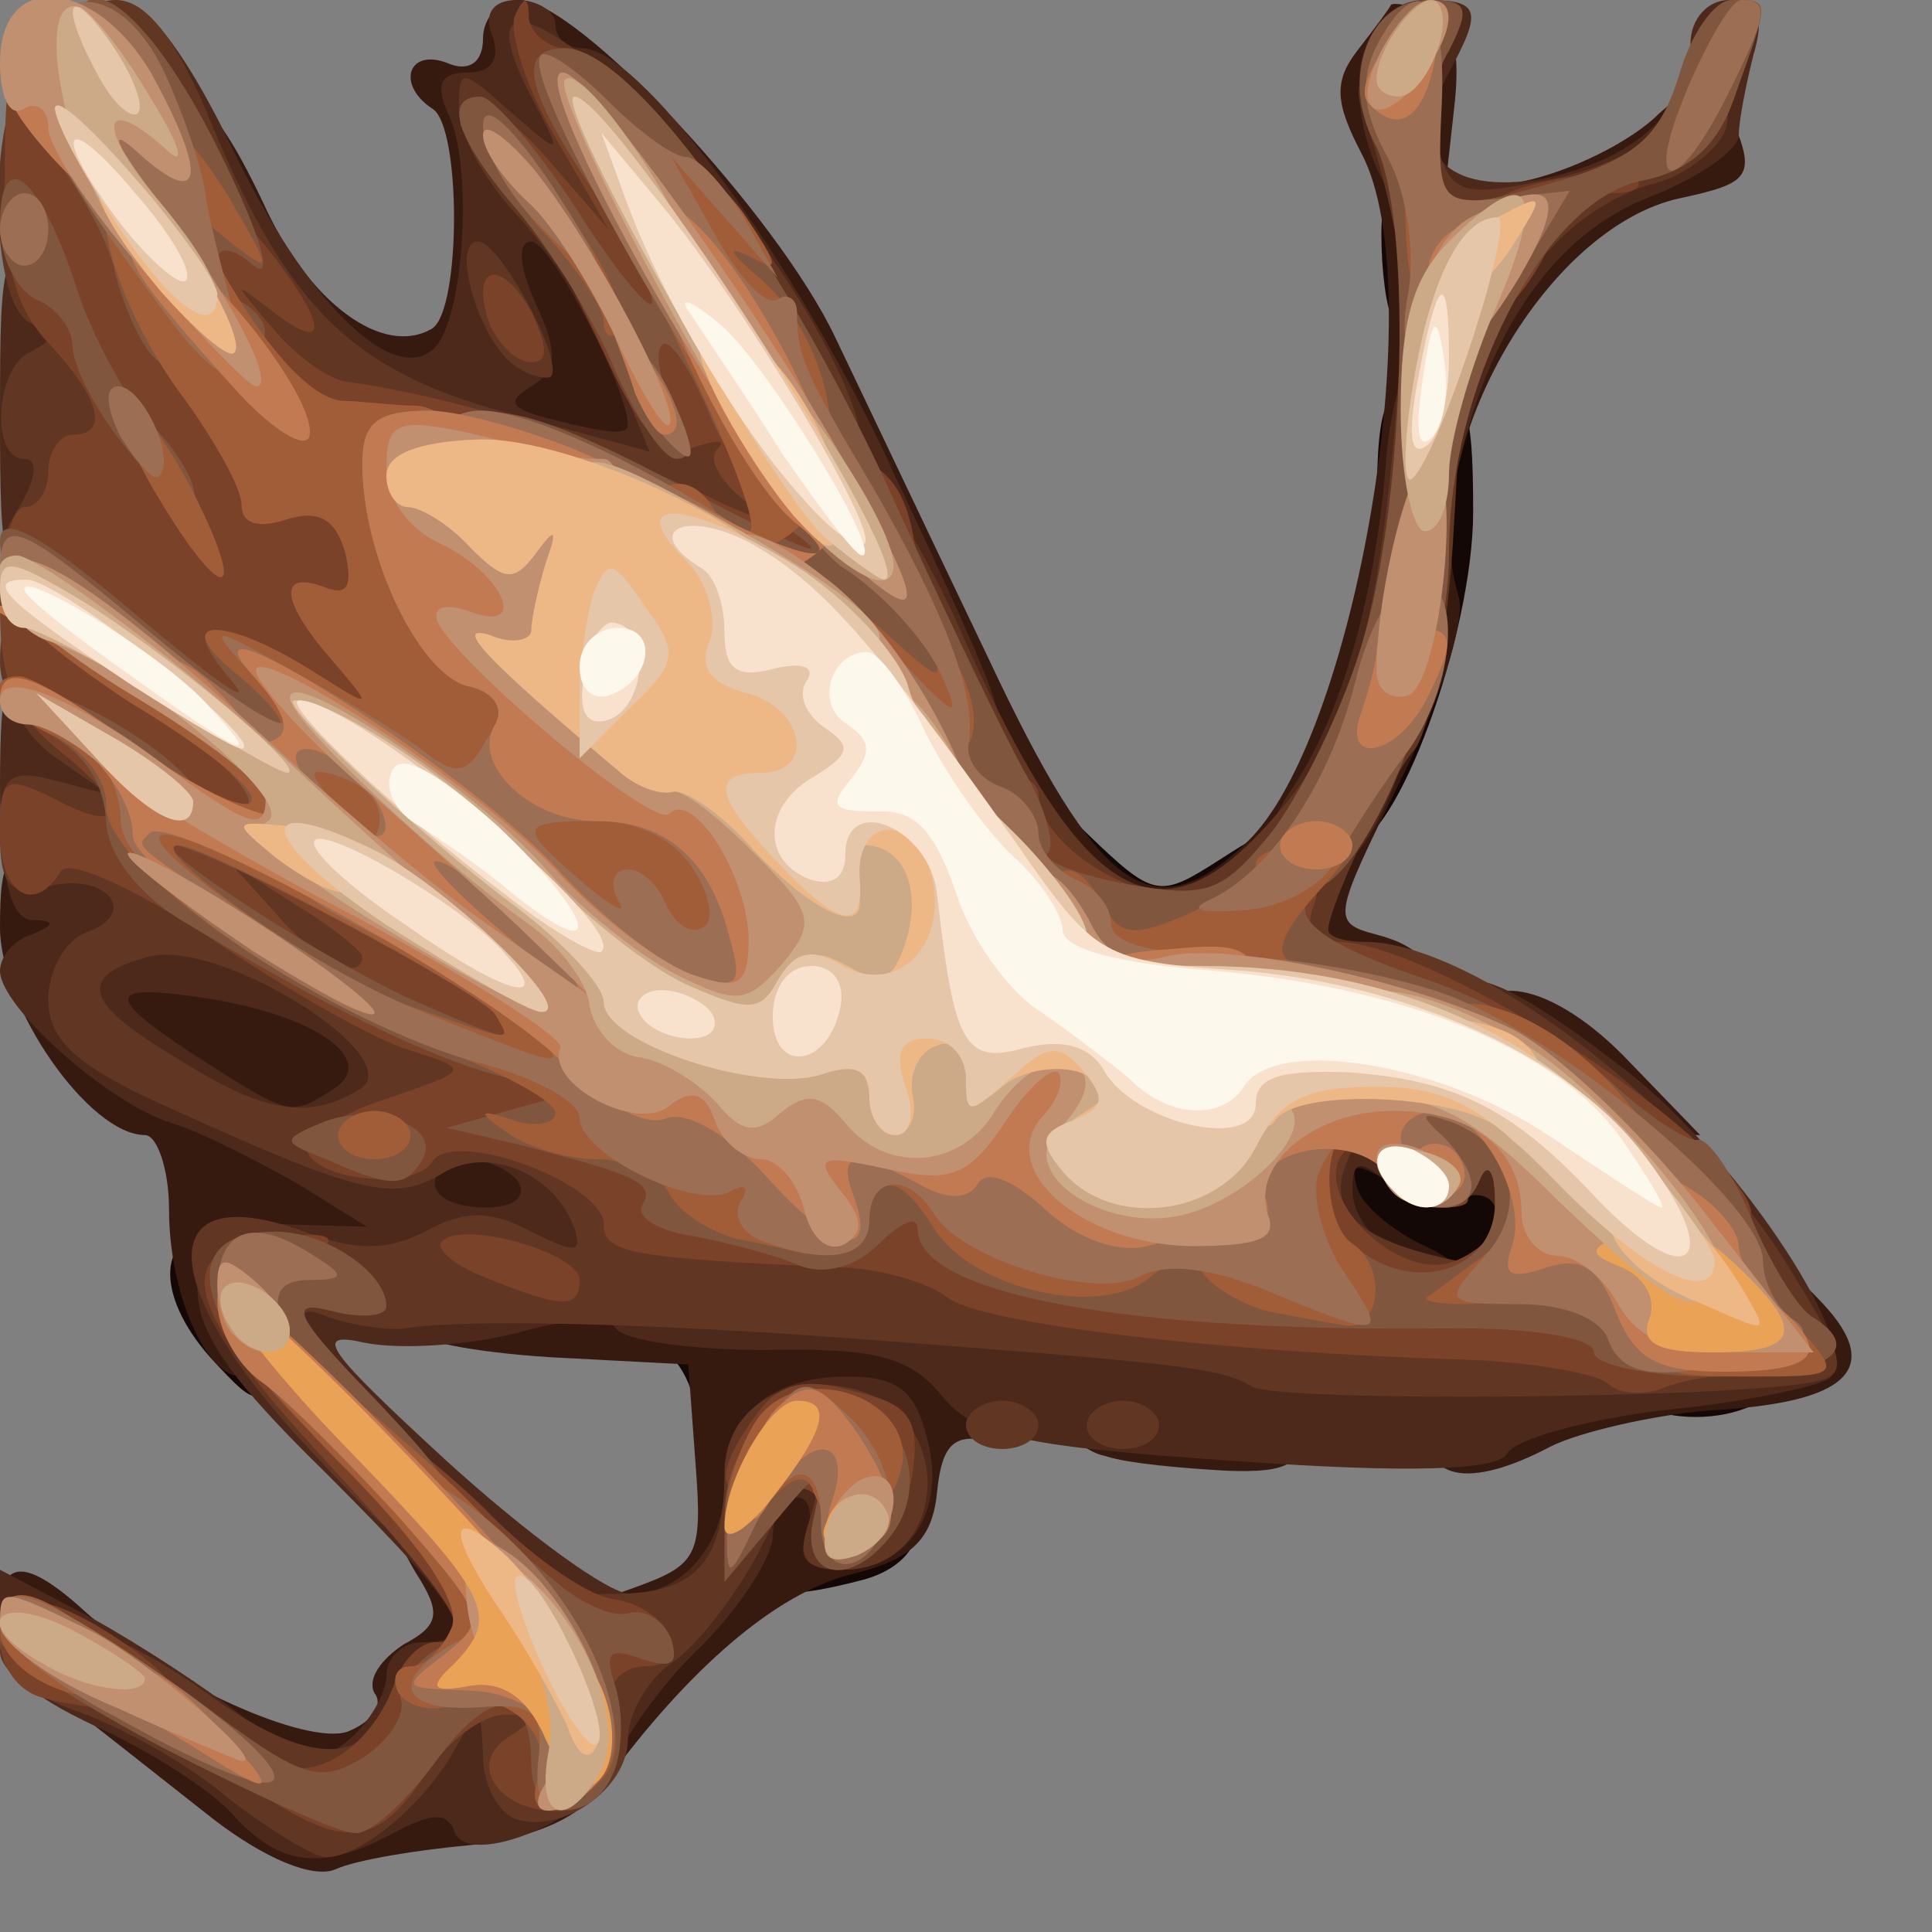 <?xml version="1.0" encoding="utf-8"?>
<!DOCTYPE svg PUBLIC "-//W3C//DTD SVG 1.0//EN" "http://www.w3.org/TR/2001/REC-SVG-20010904/DTD/svg10.dtd">
<svg version="1.0" xmlns="http://www.w3.org/2000/svg" width="40px" height="40px" viewBox="0 0 40 40" preserveAspectRatio="xMidYMid meet">
 <rect x="0" y="0" width="40" height="40" fill="#808080" stroke="none"/>
 <g fill="#130805">
  <path d="M15.50 32 c0 -0.55 -0.20 -1 -0.50 -1 -0.25 0 -0.50 -0.50 -0.50 -1.15 0 -0.65 -0.25 -1.40 -0.55 -1.70 -0.95 -0.95 0 -1.65 2.10 -1.65 1.90 0 1.95 0.05 1.95 1.65 0 0.90 -0.25 1.90 -0.60 2.25 -0.45 0.45 -0.35 0.60 0.50 0.60 1.45 0 1.40 1.30 0 1.70 -1.90 0.50 -2.40 0.35 -2.40 -0.70z"/>
  <path d="M33.50 28.40 c0 -0.70 0.40 -0.90 1.80 -0.90 1.40 0 1.75 0.15 1.60 0.90 -0.25 1.25 -3.40 1.25 -3.40 0z"/>
  <path d="M4.35 28.10 c-1.15 -1.30 -1.10 -2.60 0.15 -2.60 0.80 0 1 0.35 1 1.75 0 2 -0.05 2.05 -1.15 0.85z"/>
  <path d="M27.10 26.90 c-0.35 -0.35 -0.60 -1.45 -0.60 -2.50 0 -2.10 0.30 -2.20 4.15 -1.60 1.80 0.30 1.85 0.40 1.85 2.50 l0 2.20 -2.40 0 c-1.30 0 -2.65 -0.25 -3 -0.60z"/>
  <path d="M22.15 19.65 c-0.95 -0.20 -1.15 -0.55 -1.15 -2.05 l0 -1.80 1.50 1.45 c1.40 1.35 1.50 1.35 2.75 0.55 1.25 -0.80 1.25 -0.80 1.25 0.70 0 1.35 -0.15 1.50 -1.60 1.45 -0.90 -0.05 -2.15 -0.20 -2.75 -0.30z"/>
  <path d="M27.50 15.75 c0 -0.95 0.25 -1.75 0.50 -1.75 0.30 0 0.50 -1.35 0.50 -3 0 -2.65 0.10 -3 1 -3 0.85 0 1 0.35 1 2.60 0 2.55 -1.60 6.90 -2.55 6.90 -0.25 0 -0.45 -0.80 -0.45 -1.75z"/>
  <path d="M28.85 6.65 c-0.15 -0.25 -0.25 -1.05 -0.25 -1.80 0 -1 0.25 -1.35 0.85 -1.25 1.10 0.20 1.45 3.40 0.35 3.40 -0.40 0 -0.85 -0.15 -0.95 -0.35z"/>
 </g>
 <g fill="#361a10">
  <path d="M4.40 37.65 c-0.95 -0.75 -2.35 -1.85 -3.05 -2.40 -0.75 -0.55 -1.35 -1.40 -1.35 -1.85 0 -1.15 0.55 -1.15 1.80 0 1.65 1.45 4.55 2.75 5.40 2.45 0.50 -0.20 0.75 -0.55 0.55 -0.80 -0.15 -0.30 0.15 -0.70 0.60 -1 0.75 -0.40 0.80 -0.65 0.25 -1.50 -0.55 -0.95 -0.50 -1.05 0.90 -1.05 1.40 0 1.50 0.10 1.50 1.95 0 1.45 -0.25 2.05 -0.85 2.20 -0.70 0.20 -0.60 0.25 0.25 0.30 0.85 0.05 1.10 -0.20 1.10 -1.25 0 -0.95 0.35 -1.40 1.55 -1.80 1.40 -0.50 1.50 -0.65 1.35 -2.60 l-0.15 -2.05 -2.85 -0.15 c-1.60 -0.10 -2.90 -0.35 -2.90 -0.60 0 -0.30 -0.65 -0.50 -1.50 -0.50 -1 0 -1.50 0.25 -1.50 0.75 0 0.40 -0.20 0.75 -0.50 0.75 -0.75 0 -1.50 -1.75 -1.50 -3.45 0 -0.85 -0.25 -1.55 -0.50 -1.55 -1.15 0 -3 -2.65 -3 -4.30 0 -1.50 0.15 -1.70 1.25 -1.70 0.80 0 1.25 0.30 1.25 0.75 0 0.55 0.55 0.75 1.90 0.75 2.40 0 4.30 1 4.50 2.35 0.10 0.80 0.55 1.15 1.75 1.25 1.30 0.10 1.65 0.40 1.75 1.50 0.15 1.40 0.40 1.50 5.35 2.15 2.95 0.40 3.75 0.95 3.75 2.60 0 1 -0.20 1.20 -0.95 1 -0.80 -0.20 -1.05 0.05 -1.15 1.05 -0.10 1 -0.55 1.40 -1.80 1.70 -1.55 0.40 -3.35 1.95 -5.10 4.35 -0.50 0.70 -1.45 1.10 -2.75 1.25 -1.10 0.10 -2.35 0.30 -2.80 0.50 -0.45 0.20 -1.45 -0.20 -2.55 -1.05z"/>
  <path d="M22.90 30.15 c-0.50 -0.10 -0.90 -0.55 -0.90 -0.95 0 -0.50 0.65 -0.70 2.50 -0.70 2.15 0 2.50 0.15 2.50 1 0 0.80 -0.30 1 -1.60 0.95 -0.90 -0.05 -2.05 -0.15 -2.50 -0.30z"/>
  <path d="M29.60 29.40 c0.15 -1 0.55 -1.20 3.15 -1.50 1.70 -0.25 3.25 -0.70 3.55 -1.15 0.50 -0.65 0.65 -0.60 1.45 0.25 1.25 1.35 0.50 2.05 -2.35 2.20 -1.20 0.10 -2.70 0.45 -3.30 0.75 -1.70 0.90 -2.70 0.70 -2.50 -0.55z"/>
  <path d="M26.85 27.15 c-0.20 -0.15 -0.35 -1.05 -0.35 -2 0 -1.55 0.10 -1.65 1.70 -1.65 0.95 0 1.90 0.25 2.05 0.55 0.55 0.90 -0.25 1.20 -1.35 0.50 -0.85 -0.50 -0.95 -0.50 -0.80 0.05 0.10 0.35 0.70 0.85 1.30 1.15 1.70 0.75 1.35 1.75 -0.55 1.75 -0.95 0 -1.85 -0.15 -2 -0.35z"/>
  <path d="M31.10 22.90 c-0.35 -0.35 -0.60 -1 -0.60 -1.50 0 -1.40 1.65 -1.10 3.25 0.60 l1.45 1.50 -1.75 0 c-0.95 0 -2 -0.25 -2.35 -0.60z"/>
  <path d="M26 20.30 c0 -0.55 -0.50 -0.65 -1.95 -0.45 -1.85 0.25 -3.55 -0.50 -3.55 -1.60 0 -0.20 -0.35 -0.65 -0.75 -1.05 -0.40 -0.45 -0.75 -1.55 -0.75 -2.50 0 -1.20 -0.25 -1.70 -0.75 -1.70 -0.45 0 -0.75 -0.45 -0.75 -1.25 0 -0.70 -0.20 -1.25 -0.50 -1.25 -0.25 0 -0.50 -0.80 -0.50 -1.75 0 -1.40 -0.20 -1.75 -1 -1.75 -0.80 0 -1 0.35 -1 1.80 l0 1.85 -2.60 -0.25 c-1.45 -0.15 -2.70 -0.55 -2.80 -0.85 -0.10 -0.30 -0.60 -0.55 -1.10 -0.55 -1.80 0 -2.50 -0.60 -2.50 -2.05 0 -1.10 -0.25 -1.45 -1 -1.45 -0.80 0 -1 -0.35 -1 -1.75 0 -2.35 0.70 -2.20 1.95 0.45 0.95 2.10 2.50 3.20 3.50 2.60 0.60 -0.40 0.60 -4.20 0 -4.55 -0.75 -0.50 -0.50 -1.25 0.30 -0.95 0.45 0.20 0.75 0 0.75 -0.50 0 -0.45 0.35 -0.80 0.75 -0.80 1.20 0 5.35 4.45 6.55 7 0.60 1.25 2 4.20 3.15 6.60 2.30 4.90 3.40 5.70 5.35 3.85 2.25 -2.10 3.85 -11.45 2.40 -14.25 -0.55 -1.05 -0.60 -1.50 -0.10 -2.15 0.35 -0.45 0.65 -0.85 0.70 -0.95 0.05 -0.05 0.40 0 0.80 0.15 0.50 0.20 0.65 0.80 0.50 2.05 l-0.20 1.80 1.65 -0.35 c0.95 -0.20 2.20 -0.80 2.80 -1.40 l1.15 -1 0.40 1.20 c0.45 1.10 0.30 1.25 -1.10 1.55 -2.85 0.60 -5.50 5.35 -4.60 8.25 0.15 0.50 -0.40 2.20 -1.20 3.80 -1.40 2.85 -1.45 2.95 -0.50 3.20 1.75 0.45 1.20 1.65 -0.75 1.65 -1.15 0 -1.75 -0.25 -1.75 -0.70z"/>
 </g>
 <g fill="#4c291b">
  <path d="M4.80 37.55 c-0.45 -0.50 -1.70 -1.30 -2.80 -1.80 -1.50 -0.70 -2 -1.20 -2 -2.10 l0 -1.15 1.90 1 c1 0.55 2.45 1.50 3.20 2.10 1.15 0.90 1.50 0.95 2.15 0.40 0.40 -0.35 0.75 -0.95 0.75 -1.30 0 -0.40 0.35 -0.70 0.75 -0.70 1.25 0 0.85 -0.65 -2 -3.50 -2.15 -2.10 -2.75 -3.05 -2.65 -4 0.15 -1.10 0.40 -1.25 1.85 -1.15 l1.65 0.05 -1.45 -0.90 c-0.80 -0.45 -1.95 -1.05 -2.60 -1.25 -1.30 -0.40 -3.55 -2.40 -3.55 -3.15 0 -0.30 0.30 -0.65 0.65 -0.75 0.50 -0.20 0.50 -0.30 0 -0.30 -0.45 -0.05 -0.65 -0.95 -0.65 -2.80 0 -2.15 0.15 -2.75 0.80 -2.75 1.45 0 2.70 1.05 2.70 2.25 0 1.05 0.25 1.20 2.05 1.35 1.25 0.10 2.25 0.45 2.45 0.90 0.20 0.40 0.60 1.25 0.90 1.85 0.35 0.65 0.60 1.50 0.60 1.90 0 0.50 0.50 0.75 1.40 0.75 1.60 0 2.60 0.80 2.60 2.05 0 1.15 0.70 1.30 7.15 1.75 l5.35 0.30 0 -1.50 c0 -2.50 0.45 -3.10 2.30 -3.10 1.35 0 1.70 -0.20 1.70 -1 0 -1.20 1 -0.90 3.65 1.15 2.40 1.85 5.05 5.95 4.20 6.40 -0.35 0.20 -1.90 0.50 -3.45 0.65 -1.60 0.20 -3.05 0.60 -3.20 0.90 -0.20 0.35 -2.10 0.40 -5.60 0.15 -4.40 -0.30 -5.40 -0.50 -6.10 -1.35 -0.65 -0.80 -1.35 -1 -3.65 -0.95 -1.55 0 -2.95 -0.20 -3.10 -0.45 -0.15 -0.25 -1.05 -0.20 -2.05 0.10 -1 0.25 -2.40 0.35 -3.15 0.20 -1.10 -0.25 -0.80 0.15 1.70 2.45 1.65 1.50 3.35 2.75 3.80 2.75 1.05 0 1.95 -1 1.95 -2.25 0 -1.45 0.95 -2.25 2.55 -2.25 1.05 0 1.40 0.30 1.65 1.30 0.40 1.50 -0.40 2.70 -1.80 2.70 -0.70 0 -0.90 -0.25 -0.70 -0.75 0.15 -0.40 0.05 -0.75 -0.20 -0.75 -0.30 0 -0.50 0.35 -0.50 0.80 0 0.40 -0.65 1.45 -1.45 2.25 -0.85 0.80 -1.60 1.90 -1.80 2.40 -0.35 1.15 -3.10 2.30 -3.35 1.45 -0.15 -0.40 -0.50 -0.35 -1.25 0.05 -1.50 0.80 -2.35 0.70 -3.35 -0.40z m29.50 -10.55 c0.35 0 0.45 -0.55 0.30 -1.25 -0.25 -1.35 -2.10 -1.80 -2.10 -0.50 0 0.40 -0.35 0.75 -0.75 0.75 -0.40 0 -0.75 -0.35 -0.75 -0.75 0 -0.45 -0.30 -0.60 -0.75 -0.45 -0.40 0.20 -1.10 0.05 -1.50 -0.30 -0.60 -0.50 -0.75 -0.50 -0.75 0.15 0 0.45 0.40 1.05 0.90 1.30 0.70 0.45 0.65 0.50 -0.55 0.55 -0.80 0 -1.30 0.20 -1.15 0.45 0.15 0.25 1.70 0.35 3.40 0.25 1.75 -0.10 3.40 -0.20 3.70 -0.20z m-23.55 -2.50 c-0.15 -0.25 -0.65 -0.50 -1.05 -0.50 -0.40 0 -0.70 0.25 -0.70 0.50 0 0.30 0.45 0.50 1.05 0.50 0.55 0 0.85 -0.20 0.70 -0.50z m-3.85 -1.95 c0.95 -0.60 -0.35 -1.55 -2.75 -1.90 -2.05 -0.30 -2 0 0.20 1.40 1.65 1.05 1.70 1.05 2.55 0.50z"/>
  <path d="M26.65 17.65 c-0.50 -0.15 -0.45 -0.50 0.15 -1.40 1 -1.50 1.70 -4.05 1.90 -6.75 0.10 -1.20 0.45 -2.30 0.75 -2.40 0.70 -0.25 0.75 -2.60 0.05 -2.60 -0.80 0 -1.60 -2.05 -1.30 -3.30 0.20 -0.75 0.70 -1.20 1.30 -1.20 1.15 0 1.20 0.20 0.50 1.50 -0.90 1.65 -0.10 2.55 1.95 2.20 1.90 -0.40 3 -1.40 3.05 -2.80 0 -0.50 0.35 -0.90 0.80 -0.90 0.60 0 0.75 0.30 0.50 1.15 -0.15 0.60 -0.30 1.35 -0.30 1.65 0 0.30 -0.85 0.90 -1.90 1.30 -2.40 0.95 -3.95 3.85 -4.25 7.90 -0.15 2.60 -1.45 6.05 -2.25 5.95 -0.20 0 -0.65 -0.15 -0.95 -0.30z"/>
  <path d="M18.30 14.70 c-0.15 -0.45 -0.30 -1.10 -0.30 -1.55 0 -0.40 -0.35 -1.05 -0.75 -1.45 -0.40 -0.45 -0.75 -0.55 -0.75 -0.25 0 0.65 -3.35 0.75 -3.60 0.10 -0.05 -0.30 -1.70 -0.90 -3.65 -1.45 -2.85 -0.75 -3.55 -1.15 -3.65 -2 -0.10 -0.60 -0.45 -1.10 -0.80 -1.10 -0.70 0 -1.80 -2.05 -1.80 -3.25 0 -0.40 -0.20 -0.75 -0.50 -0.75 -0.25 0 -0.50 -0.65 -0.50 -1.50 0 -2.45 1.20 -1.75 2.80 1.55 1.50 3.15 3.35 5 4.20 4.15 0.60 -0.60 0.80 -3.70 0.30 -4.80 -0.30 -0.65 -0.20 -0.90 0.40 -0.90 0.50 0 0.65 -0.30 0.50 -0.75 -0.20 -0.45 0 -0.75 0.50 -0.75 0.45 0 0.80 0.25 0.80 0.50 0 0.30 0.25 0.50 0.55 0.50 1.15 0 4.15 4 6.20 8.25 2.95 6.30 2.95 6.25 1.55 6.25 -0.65 0 -1.35 -0.35 -1.50 -0.80z m-5.30 -5.90 c0 -0.75 -1.60 -3.80 -2 -3.80 -0.30 0 -0.25 0.55 0.10 1.30 0.45 1 0.45 1.35 -0.10 1.70 -0.50 0.30 -0.45 0.45 0.30 0.65 1.35 0.35 1.70 0.35 1.70 0.15z"/>
  <path d="M0 8.55 c0 -3.45 0.05 -3.55 1.25 -3.55 1.30 0 1.30 0.05 1.15 3.40 -0.15 3.05 -0.25 3.35 -1.25 3.50 -1.10 0.15 -1.15 0 -1.15 -3.35z"/>
 </g>
 <g fill="#613724">
  <path d="M4.75 37.25 c-0.80 -0.70 -2.25 -1.50 -3.10 -1.80 -0.90 -0.30 -1.65 -0.85 -1.65 -1.25 0 -1.15 1.95 -0.80 4.20 0.80 2.25 1.65 3.50 1.60 3.95 -0.05 0.15 -0.65 0.70 -0.95 1.55 -0.95 0.70 0 1.30 -0.20 1.30 -0.50 0 -0.25 0.75 -0.50 1.70 -0.50 1.70 0 2.30 -0.65 2.30 -2.50 0 -1.30 1.20 -2.10 2.65 -1.75 2.20 0.55 2 3.75 -0.20 3.75 -0.80 0 -0.95 -0.25 -0.70 -1 0.50 -1.55 -0.15 -1.20 -1.05 0.65 -0.45 0.85 -1.25 1.90 -1.75 2.25 -0.55 0.35 -0.95 1.10 -0.95 1.60 0 1.05 -1.40 2 -2.35 1.65 -0.35 -0.15 -0.65 -0.70 -0.65 -1.30 -0.05 -1.10 -0.05 -1.10 -0.60 -0.10 -0.65 1.15 -1.95 2.20 -2.65 2.20 -0.25 0 -1.15 -0.55 -2 -1.20z"/>
  <path d="M6.40 30 c-3.20 -3.40 -3.25 -5.65 -0.10 -4.50 1.05 0.40 1.70 0.40 2.50 0 0.80 -0.45 1.35 -0.45 2.20 0 0.90 0.45 1.05 0.45 0.90 -0.05 -0.40 -1.15 -1.80 -1.75 -2.75 -1.15 -1 0.60 -1.75 0.40 -5.50 -1.30 -2.05 -0.90 -2.65 -1.45 -2.65 -2.30 0 -0.60 0.35 -1.25 0.80 -1.40 1.10 -0.40 0.40 -1.25 -0.80 -0.95 -0.80 0.20 -1 0 -1 -1.10 0 -1.15 0.15 -1.35 1.10 -1.10 l1.15 0.30 -1.15 -0.80 c-0.60 -0.45 -1.10 -1.30 -1.10 -1.95 0 -1 0.25 -1.20 1.55 -1.20 2.30 0 3.45 0.80 3.45 2.50 0 1.15 0.20 1.50 1 1.50 0.55 0 1 0.20 1 0.40 0 0.25 0.75 0.70 1.65 1.05 1.35 0.55 1.80 1.10 2.25 2.85 0.50 1.85 0.80 2.20 1.85 2.20 0.80 0 1.25 0.30 1.25 0.75 0 0.60 0.70 0.75 3.20 0.75 2.20 0 3.35 0.25 3.80 0.75 0.40 0.45 1.50 0.75 2.80 0.75 2.20 0 2.20 0 2.20 -1.75 0 -1.65 0.10 -1.75 1.75 -1.75 1.40 0 1.75 0.20 1.75 0.95 0 0.55 0.30 1.10 0.65 1.20 0.35 0.15 0.25 0.30 -0.25 0.30 -0.45 0.05 -1.05 -0.30 -1.30 -0.75 -0.40 -0.70 -0.50 -0.70 -0.75 -0.05 -0.40 1.05 0.50 1.70 3.15 2.10 1.25 0.15 2.65 0.45 3.15 0.55 0.60 0.20 0.85 0 0.85 -0.75 0 -0.70 -0.30 -1.05 -1 -1.05 -0.65 0 -1 -0.35 -1 -1 0 -0.65 -0.35 -1 -1 -1 -0.60 0 -1.90 -0.45 -3 -1 -1.10 -0.55 -2.30 -1 -2.75 -1 -0.40 0 -0.75 -0.20 -0.75 -0.50 0 -0.25 -1.15 -0.60 -2.50 -0.80 -2.10 -0.25 -2.55 -0.55 -2.80 -1.50 -0.15 -0.65 -0.50 -1.20 -0.75 -1.20 -0.25 0 -0.45 -0.80 -0.45 -1.75 0 -1.20 -0.25 -1.75 -0.75 -1.75 -0.40 0 -0.75 -0.20 -0.75 -0.50 0 -0.25 -0.65 -0.50 -1.40 -0.50 -1.35 0 -4.55 -1.25 -5.10 -2 -0.15 -0.20 -1.30 -0.45 -2.60 -0.60 -2.05 -0.25 -2.40 -0.15 -2.40 0.60 0 0.70 -0.60 0.95 -2.80 1.20 -3.20 0.35 -3.65 0.15 -2.80 -1.20 0.35 -0.60 0.40 -1 0.10 -1 -0.70 0 -0.60 -1.85 0.10 -2.20 0.50 -0.25 0.55 -0.35 0.05 -0.60 -1 -0.45 -0.85 -5.20 0.10 -5.20 0.40 0 0.75 -0.35 0.75 -0.75 0 -0.40 0.40 -0.75 0.90 -0.75 0.60 0 1.20 0.75 1.85 2.25 1.65 4.05 2.95 5.40 6.25 6.30 l2.95 0.80 -0.75 -1.80 c-0.40 -1 -1.30 -2.35 -2 -3.10 -0.65 -0.70 -1.20 -1.65 -1.20 -2.20 0 -0.85 0.05 -0.85 1.05 0.05 1.10 0.95 1.10 0.95 0.50 -0.20 -1.15 -2.15 -0.30 -2.20 2.10 -0.05 2.40 2.10 5.15 6.55 4.60 7.45 -0.20 0.30 -0.05 0.50 0.25 0.50 0.25 0 1.05 1.25 1.75 2.75 2.60 5.95 4.20 6.95 6.60 4.20 1.60 -1.75 2.25 -4.05 2.60 -9.05 0 -0.50 0.35 -0.90 0.70 -0.90 0.55 0 0.65 0.85 0.45 3.90 -0.10 2.10 -0.50 4.20 -0.80 4.60 -0.60 0.70 -1.80 3.30 -1.80 3.75 0 0.15 0.35 0.25 0.75 0.25 2.25 0 6.65 3.35 8.70 6.60 1.25 2 1.35 2.35 0.65 2.50 -1.50 0.35 -11.15 0.45 -11.70 0.10 -0.60 -0.40 -1.85 -0.50 -8.40 -1 -4.15 -0.30 -7.85 -0.40 -9.10 -0.20 -0.35 0.05 -1.10 -0.05 -1.65 -0.25 -0.75 -0.30 -0.55 0.10 0.65 1.35 1.10 1.15 1.60 2.15 1.50 2.85 -0.15 0.95 -0.45 0.75 -2.50 -1.45z m1.05 -7.45 c1.05 -0.65 -2.85 -3.10 -4.35 -2.75 -1.50 0.40 -1.40 0.95 0.55 2.10 1.80 1.15 2.75 1.30 3.80 0.65z"/>
  <path d="M20 29.50 c0 -0.25 0.35 -0.50 0.75 -0.50 0.40 0 0.75 0.25 0.75 0.50 0 0.30 -0.35 0.50 -0.75 0.50 -0.40 0 -0.75 -0.20 -0.75 -0.50z"/>
  <path d="M22.50 29.50 c0 -0.25 0.35 -0.50 0.75 -0.50 0.40 0 0.75 0.25 0.75 0.50 0 0.30 -0.35 0.50 -0.75 0.50 -0.40 0 -0.75 -0.20 -0.75 -0.50z"/>
  <path d="M10.70 7.60 c-0.75 -0.45 -1.40 -2.60 -0.80 -2.60 0.45 0 1.80 2.50 1.50 2.80 -0.10 0.05 -0.40 0 -0.70 -0.20z"/>
  <path d="M28.85 4.65 c-0.15 -0.80 -0.45 -1.80 -0.60 -2.25 -0.25 -0.60 -0.10 -0.90 0.40 -0.90 0.40 0 0.90 0.60 1.05 1.30 0.30 1.20 0.50 1.30 2.20 0.95 1 -0.15 2.10 -0.65 2.40 -1.05 0.75 -0.95 1.75 -0.90 1.40 0.05 -0.20 0.40 -0.85 0.90 -1.45 1.05 -0.65 0.15 -1.55 0.70 -2.05 1.25 -1.30 1.45 -3 1.25 -3.35 -0.40z"/>
 </g>
 <g fill="#7a4229">
  <path d="M5.90 37.45 c-0.50 -0.25 -0.90 -0.75 -0.90 -1.05 0 -0.35 0.20 -0.35 0.65 0 0.70 0.60 2 -0.15 2.50 -1.50 0.15 -0.50 0.55 -0.90 0.85 -0.90 0.95 0 0.50 -0.75 -2.25 -3.75 -3.05 -3.30 -3.25 -4.40 -1 -4.65 1.05 -0.10 1.30 0 0.80 0.35 -0.60 0.35 -0.60 0.65 0 2 0.40 0.85 0.95 1.55 1.20 1.55 0.30 0 1.30 0.80 2.25 1.70 0.90 0.95 2.10 1.80 2.65 1.90 1.20 0.15 1.80 1.40 0.70 1.40 -0.40 0 -0.75 0.30 -0.70 0.65 0.05 1.75 -0.25 2.35 -1.10 2.35 -1.25 0 -1.90 -1 -1 -1.55 0.55 -0.35 0.55 -0.45 -0.10 -0.45 -0.45 0 -1.20 0.55 -1.65 1.25 -0.90 1.35 -1.55 1.50 -2.90 0.70z"/>
  <path d="M0.90 35.15 c-0.50 -0.10 -0.90 -0.65 -0.90 -1.20 0 -0.80 0.20 -0.95 1.15 -0.70 0.60 0.20 1.55 0.80 2.10 1.30 0.95 0.95 0.95 0.95 -0.25 0.90 -0.70 -0.05 -1.65 -0.15 -2.10 -0.30z"/>
  <path d="M17 31.35 c0 -0.50 -0.35 -0.65 -1 -0.50 -1.15 0.30 -1.30 -0.25 -0.35 -1.55 0.45 -0.65 1 -0.80 2 -0.50 1.15 0.25 1.40 0.55 1.25 1.65 -0.15 1.40 -1.90 2.20 -1.90 0.90z"/>
  <path d="M33.30 28.65 c-0.20 -0.20 -1.55 -0.45 -2.95 -0.50 -5.10 -0.15 -10.10 -0.75 -10.75 -1.30 -0.40 -0.30 -1.30 -0.55 -2 -0.60 -4.55 -0.20 -5.10 -0.30 -5.10 -0.90 0 -0.85 -3.10 -2 -3.55 -1.30 -0.35 0.60 -2.45 0.40 -2.60 -0.25 -0.05 -0.25 0.70 -0.75 1.65 -1.05 1.75 -0.60 1.75 -0.60 0.50 -1 -0.70 -0.20 -2.55 -1.25 -4.10 -2.30 -1.60 -1.05 -3 -1.70 -3.15 -1.40 -0.55 0.90 -1.25 0.45 -1.25 -0.80 0 -1.15 0.10 -1.20 1.05 -0.75 1.55 0.85 1.70 0.25 0.25 -0.90 -1 -0.80 -1.30 -1.45 -1.30 -3.05 0 -1.15 0.25 -2.05 0.50 -2.05 0.30 0 0.50 -0.35 0.50 -0.75 0 -0.40 0.25 -0.75 0.50 -0.75 0.75 0 0.60 -0.70 -0.45 -1.85 -0.75 -0.75 -1 -1.75 -0.95 -3.60 0 -2.35 0.10 -2.55 1.20 -2.55 0.65 0 1.20 0.15 1.20 0.40 0 0.20 0.90 1.35 2 2.55 2.05 2.20 2.70 3.70 1.15 2.50 -0.85 -0.65 -0.85 -0.65 0 0.35 0.45 0.55 1.15 1.05 1.50 1.10 1.60 0.20 4.50 1 3.75 1.05 -0.50 0 -0.90 0.30 -0.90 0.55 0 0.30 -0.30 0.50 -0.65 0.50 -1.05 0 -0.40 2.90 0.70 3.25 0.50 0.20 0.95 0.75 0.95 1.25 0 0.60 0.40 1 1.15 1.10 0.90 0.10 1.15 0.50 1.25 2.05 0.10 1.40 0 1.85 -0.60 1.85 -0.45 0 -0.80 0.35 -0.80 0.75 0 0.40 0.25 0.75 0.50 0.75 0.30 0 0.50 0.35 0.50 0.75 0 0.40 0.35 0.75 0.75 0.75 0.45 0 0.90 0.35 1.05 0.75 0.25 0.60 0.80 0.70 2.70 0.45 2 -0.25 2.55 -0.15 3.45 0.75 0.70 0.70 1.70 1.05 3.05 1.05 1.95 0 2 -0.05 2 -1.75 0 -1.45 0.20 -1.75 1.15 -1.80 0.80 -0.05 0.90 -0.10 0.25 -0.30 -0.65 -0.15 -0.90 -0.75 -0.90 -1.95 0 -0.95 0.20 -1.70 0.50 -1.70 0.25 0 0.35 0.35 0.20 0.75 -0.20 0.50 0 0.75 0.50 0.75 1.80 0 7.40 3.50 8.45 5.30 0.30 0.55 0 0.70 -1.40 0.70 -1.40 0 -1.90 -0.25 -2.10 -1 -0.15 -0.55 -0.60 -1 -0.95 -1 -0.40 0 -0.70 -0.35 -0.70 -0.75 0 -0.40 -0.35 -0.75 -0.75 -0.75 -0.90 0 -1 1.55 -0.15 2.40 0.45 0.45 0.40 0.60 -0.25 0.60 -0.45 0 -1 -0.35 -1.25 -0.80 -0.35 -0.60 -0.55 -0.65 -0.85 -0.25 -0.50 0.90 1.15 2.50 2.25 2.20 0.50 -0.15 1.05 -0.60 1.15 -1.10 0.20 -0.70 0.25 -0.70 0.30 0.10 0.05 0.60 0.50 0.85 1.55 0.85 0.85 0 1.50 0.25 1.50 0.50 0 0.30 0.35 0.50 0.75 0.50 0.40 0 0.75 0.35 0.75 0.75 0 0.40 -0.20 0.75 -0.45 0.75 -0.25 0 -0.80 0.10 -1.15 0.25 -0.40 0.15 -0.90 0.10 -1.10 -0.10z m-25.80 -8.85 c0 -0.10 -0.60 -0.60 -1.35 -1.05 l-1.40 -0.90 0.95 1.05 c0.85 1 1.80 1.45 1.80 0.90z"/>
  <path d="M10.05 26.45 c-0.65 -0.25 -1.05 -0.60 -0.90 -0.75 0.45 -0.45 2.85 0.25 2.85 0.80 0 0.60 -0.35 0.60 -1.95 -0.05z"/>
  <path d="M21.50 20.25 c0 -0.40 -0.35 -0.75 -0.75 -0.75 -0.50 0 -0.75 -0.55 -0.75 -1.75 0 -1.20 0.25 -1.75 0.75 -1.75 0.40 0 0.75 0.20 0.75 0.45 0 0.90 1.60 2.05 2.80 2.05 0.95 0 1.20 0.25 1.20 1.25 0 1.15 -0.20 1.25 -2 1.25 -1.45 0 -2 -0.20 -2 -0.75z"/>
  <path d="M15.15 13.15 c-0.35 -0.10 -0.65 -0.55 -0.65 -0.95 0 -0.40 -0.30 -0.70 -0.70 -0.70 -0.70 0 -1.55 -1.45 -1.10 -1.85 0.10 -0.15 0.95 0.15 1.90 0.60 1.10 0.55 1.35 0.55 0.80 0.10 -0.50 -0.40 -0.75 -0.85 -0.55 -1.05 0.20 -0.20 0 -0.20 -0.45 -0.05 -0.60 0.25 -1.10 -0.20 -1.85 -1.85 -1.20 -2.55 -2.10 -4 -2.80 -4.50 -0.25 -0.20 -0.30 -0.50 -0.10 -0.75 0.20 -0.20 0.95 0.30 1.65 1.10 l1.30 1.50 -1.10 -1.90 c-0.60 -1 -0.95 -2.15 -0.85 -2.50 0.20 -0.45 0.30 -0.45 0.30 0.05 0.05 0.30 0.40 0.60 0.80 0.60 0.40 0 0.75 0.45 0.75 1 0 0.65 0.35 1 0.95 1 1.05 0 1.55 0.95 1.55 2.80 0 0.75 0.30 1.20 0.75 1.20 0.45 0 0.75 0.45 0.75 1.25 0 0.90 0.25 1.25 0.95 1.25 1.05 0 1.55 0.95 1.55 2.80 0 1.05 -0.25 1.20 -1.60 1.15 -0.90 0 -1.95 -0.15 -2.25 -0.30z"/>
  <path d="M10.15 6.75 c-0.45 -1.25 0.20 -1.45 0.85 -0.30 0.35 0.75 0.35 1.05 0 1.05 -0.30 0 -0.65 -0.35 -0.85 -0.75z"/>
  <path d="M30.50 5.30 c0 -0.95 0.35 -1.30 1.55 -1.55 0.85 -0.20 1.65 -0.20 1.80 -0.05 0.20 0.15 0 0.30 -0.45 0.30 -0.40 0 -1.05 0.55 -1.40 1.25 -0.85 1.60 -1.50 1.60 -1.50 0.05z"/>
 </g>
 <g fill="#81563f">
  <path d="M3.40 36.20 c-1.90 -1 -3.40 -2 -3.40 -2.25 0 -1 1.95 -0.35 4.15 1.30 2.05 1.55 2.45 1.70 3.35 1.15 0.55 -0.35 0.90 -0.90 0.80 -1.20 -0.10 -0.30 0.30 -0.85 1 -1.20 0.65 -0.40 1.20 -1 1.20 -1.40 0 -0.65 0.15 -0.60 0.95 0.10 0.50 0.45 1.20 0.80 1.55 0.70 0.35 -0.10 0.75 0.15 0.90 0.55 0.15 0.50 0 0.60 -0.60 0.40 -0.70 -0.25 -0.80 -0.15 -0.55 0.60 0.15 0.50 0.15 1.30 -0.05 1.75 -0.45 1.10 -1.70 1 -1.70 -0.15 0 -1.65 -0.85 -1.65 -2 -0.05 -0.60 0.80 -1.35 1.50 -1.65 1.45 -0.35 0 -2.10 -0.80 -3.95 -1.75z"/>
  <path d="M15 31.45 c0 -1.60 1.05 -2.60 2.55 -2.35 1.25 0.15 1.70 1.75 0.85 2.75 -0.85 1.05 -1.85 0.80 -1.55 -0.45 0.25 -1.10 0.20 -1.10 -0.80 0.10 l-1.05 1.25 0 -1.30z"/>
  <path d="M5.80 29 c-1.90 -2.10 -1.95 -3.50 -0.10 -3.50 1.05 0 2.30 0.85 2.30 1.55 0 0.20 -0.50 0.25 -1.10 0.10 -0.95 -0.25 -0.85 0.05 0.85 1.80 1.70 1.80 1.80 2.05 0.90 2.05 -0.55 0 -1.85 -0.90 -2.85 -2z"/>
  <path d="M33 28 c0 -0.30 -1.20 -0.50 -2.85 -0.50 -6.80 0.10 -11.15 -0.70 -11.15 -2.05 0 -0.30 -0.35 -0.15 -0.80 0.30 -0.50 0.50 -1.15 0.65 -1.65 0.45 -0.45 -0.20 -1.40 -0.45 -2.15 -0.60 -0.75 -0.10 -1.25 -0.40 -1.10 -0.65 0.25 -0.45 -0.05 -0.60 -2.55 -1.25 l-1.50 -0.35 1.25 -0.35 1.25 -0.35 -1.50 -0.40 c-1.45 -0.40 -3.50 -1.40 -6.50 -3.20 -0.90 -0.55 -1.50 -1.35 -1.55 -2 -0.05 -1.05 -0.65 -1.75 -1.95 -2.20 -0.25 -0.15 -0.35 -0.35 -0.15 -0.55 0.40 -0.45 3 0.85 3.85 1.90 0.35 0.45 0.90 0.65 1.15 0.50 0.25 -0.15 -0.40 -0.90 -1.45 -1.60 -2.50 -1.65 -3.65 -2.90 -3.65 -3.90 0 -0.60 0.85 -0.15 2.90 1.60 1.55 1.30 2.40 1.90 1.90 1.30 -1.20 -1.40 -0.40 -1.40 1.95 0 1.65 0.95 1.80 1.25 1.65 2.70 -0.10 1.05 0.05 1.75 0.45 1.90 0.35 0.15 0.65 0.05 0.65 -0.20 0 -0.30 0.80 -0.50 1.75 -0.50 1.75 0 1.75 0 1.75 2.25 0 1.90 0.15 2.25 1 2.25 0.50 0 1.20 0.40 1.50 0.90 0.40 0.60 0.65 0.65 0.80 0.25 0.45 -1.05 3.85 -0.80 4.55 0.30 0.45 0.75 1 0.85 3.10 0.65 1.90 -0.15 2.55 -0.05 2.55 0.40 0 0.40 0.15 0.50 0.35 0.35 0.15 -0.20 0.70 0 1.20 0.45 1.20 1.05 2.95 0.50 2.90 -0.95 0 -0.60 -0.15 -0.80 -0.30 -0.45 -0.45 1.15 -1.70 0.60 -2.45 -1.15 -0.55 -1.35 -1 -1.75 -1.95 -1.75 -0.70 0 -1.25 -0.20 -1.25 -0.50 0 -0.25 -0.75 -0.50 -1.60 -0.50 -1.25 0 -2.05 -0.45 -3.30 -1.90 -2.75 -3.15 -4.10 -4.95 -4.10 -5.55 0 -0.30 -0.55 -0.55 -1.25 -0.55 -0.75 0 -1.25 -0.30 -1.25 -0.75 0 -0.50 -0.70 -0.85 -2 -1.05 -1.50 -0.25 -2 -0.55 -2 -1.25 0 -1.40 1.25 -1.20 4.95 0.80 1.80 0.95 2.80 1.40 2.15 0.90 -0.65 -0.45 -1.50 -1.60 -1.90 -2.55 -0.40 -0.95 -0.85 -1.65 -1 -1.45 -0.15 0.15 -0.05 0.75 0.30 1.30 0.35 0.70 0.35 1.05 0 1.05 -0.25 0 -0.80 -0.80 -1.25 -1.80 -0.40 -1 -1.30 -2.45 -2 -3.30 -1.30 -1.50 -1.60 -2.40 -0.80 -2.40 0.25 0 1.15 1.05 2 2.35 0.85 1.35 1.55 2.15 1.55 1.90 0 -0.30 -0.55 -1.35 -1.25 -2.35 -1.40 -2.10 -1.55 -2.90 -0.55 -2.90 1.35 0 4.35 4.10 6.60 8.90 1.20 2.65 2.55 5.45 2.95 6.15 0.40 0.70 0.60 1.45 0.45 1.60 -0.15 0.15 0.55 0.45 1.60 0.65 1.70 0.30 2 0.20 3.05 -1.10 0.60 -0.80 1.50 -2.60 1.90 -4.05 0.85 -2.95 1 -8.75 0.20 -10.20 -0.70 -1.35 -0.10 -2.95 1.10 -2.95 0.85 0 0.90 0.15 0.45 1.05 -0.35 0.55 -0.45 1.55 -0.30 2.20 0.30 1.10 0.40 1.10 2.40 0.55 1.75 -0.50 2.25 -0.95 2.65 -2.20 0.25 -0.90 0.75 -1.60 1.10 -1.60 0.80 0 0.80 -0.05 0.10 1.90 -0.35 1.10 -0.95 1.65 -2 1.85 -2 0.45 -3.95 4.25 -3.95 7.70 0 2.35 -1.40 6.10 -2.55 6.85 -0.95 0.55 -0.35 1.15 2 1.95 1.35 0.45 3.10 1.40 3.90 2.15 0.75 0.70 1.60 1.25 1.80 1.20 0.20 -0.05 0.70 0.65 1.10 1.60 0.40 0.95 0.95 1.85 1.25 2.05 1.15 0.70 0.35 1.25 -2 1.25 -1.40 0 -2.50 -0.25 -2.50 -0.50z m-22.75 -7 c-0.30 -0.45 -6 -3.50 -6.65 -3.50 -0.55 0 3.30 2.50 5.05 3.25 1.95 0.85 2 0.85 1.60 0.25z"/>
  <path d="M6.75 24 c-0.90 -0.35 -0.95 -0.40 -0.10 -0.75 1.05 -0.45 2.50 0.05 2.10 0.75 -0.35 0.60 -0.65 0.60 -2 0z"/>
  <path d="M2.55 9.20 c-0.60 -0.75 -1.05 -1.65 -1.05 -2.05 0 -0.35 -0.35 -0.80 -0.75 -0.95 -0.40 -0.20 -0.75 -0.85 -0.75 -1.55 0 -1.65 0.80 -1.05 1.55 1.20 0.30 1 1 2.30 1.50 2.85 0.90 0.90 1.25 1.80 0.75 1.80 -0.15 0 -0.70 -0.60 -1.25 -1.30z"/>
  <path d="M3.10 7.30 c-0.25 -0.30 -0.60 -1.10 -0.75 -1.80 -0.20 -0.70 -0.80 -1.75 -1.35 -2.40 -0.85 -0.85 -0.90 -1.10 -0.25 -1.10 0.40 0 0.75 -0.45 0.75 -1 0 -2 1.50 -0.95 3 2.05 0.85 1.70 1.20 2.80 0.75 2.45 -0.45 -0.40 -0.75 -0.40 -0.75 -0.10 0 0.30 0.25 0.70 0.50 0.85 0.80 0.50 0.60 1.10 -0.50 1.40 -0.50 0.15 -1.15 0 -1.40 -0.35z"/>
 </g>
 <g fill="#a15c38">
  <path d="M11.15 36.80 c0.35 -0.95 -0.80 -1.90 -1.80 -1.50 -0.40 0.15 -0.90 0.05 -1.10 -0.25 -0.15 -0.30 -0.05 -0.55 0.25 -0.55 0.30 0 0.65 -0.35 0.85 -0.80 0.20 -0.50 -0.60 -1.70 -2.40 -3.50 -3.35 -3.40 -2.15 -3.55 1.60 -0.20 3.25 2.85 4.85 5.65 3.95 6.80 -0.80 0.90 -1.70 0.90 -1.35 0z"/>
  <path d="M1.15 34.95 c-0.65 -0.25 -1.15 -0.75 -1.15 -1.20 0 -0.95 0.55 -0.95 1.70 -0.10 1.30 0.95 0.85 1.85 -0.55 1.30z"/>
  <path d="M15.05 31.25 c0 -0.55 0.30 -1.40 0.65 -1.90 0.95 -1.25 3.35 -0.35 2.95 1.10 -0.30 1.15 -1.45 1.40 -1.80 0.45 -0.15 -0.45 -0.50 -0.35 -1.05 0.35 l-0.75 1 0 -1z"/>
  <path d="M34 27.50 c0 -0.70 0.35 -1 1.15 -1 0.65 0 1.60 0.45 2.10 1 0.90 1 0.85 1 -1.15 1 -1.75 0 -2.10 -0.15 -2.10 -1z"/>
  <path d="M26.25 27.15 c-0.55 -0.15 -1.15 -0.50 -1.35 -0.80 -0.20 -0.35 -0.55 -0.35 -1.10 0.10 -1 0.85 -3.65 0.25 -4.45 -1 -0.75 -1.20 -1.20 -1.20 -1.50 -0.05 -0.15 0.50 -0.25 0.30 -0.30 -0.50 -0.05 -1.25 0.10 -1.40 1.65 -1.40 0.95 0 1.80 0.20 1.90 0.50 0.10 0.25 1.10 0.60 2.30 0.80 1.90 0.30 2.10 0.25 2.10 -0.75 0 -0.85 0.30 -1.05 1.65 -1.05 1.05 0 1.80 0.35 2.25 1 0.35 0.65 0.40 1 0.10 1 -0.30 0 -0.65 -0.35 -0.80 -0.75 -0.20 -0.40 -0.50 -0.75 -0.75 -0.75 -0.60 0 -0.55 1.85 0.05 2.25 0.70 0.45 0.60 1.75 -0.10 1.70 -0.35 -0.05 -1.10 -0.20 -1.65 -0.30z"/>
  <path d="M29.55 26.85 c0.10 -0.05 0.60 -0.45 1.10 -0.80 0.70 -0.60 0.85 -0.55 0.85 0.15 0 0.50 -0.40 0.80 -1.10 0.80 -0.60 0 -0.95 -0.05 -0.85 -0.15z"/>
  <path d="M15.25 25.65 c-0.55 -0.15 -1.20 -0.55 -1.40 -0.95 -0.20 -0.40 -0.90 -0.70 -1.50 -0.70 -0.60 0 -1.45 -0.25 -1.85 -0.55 -0.65 -0.45 -0.60 -0.50 0.15 -0.25 0.45 0.15 0.85 0.05 0.85 -0.15 0 -0.25 -1.10 -0.85 -2.45 -1.35 -3.25 -1.15 -6.95 -3.90 -6.85 -5.05 0 -0.50 -0.45 -1.10 -1.05 -1.40 -1.15 -0.50 -1.55 -1.25 -0.75 -1.25 0.25 0 1.35 0.65 2.50 1.50 1.15 0.80 2.15 1.30 2.30 1.10 0.15 -0.25 -1 -1.15 -2.50 -2.05 -1.45 -0.95 -2.70 -2 -2.70 -2.35 0 -1.15 1 -0.80 3.30 1.05 1.15 0.95 2.25 1.75 2.45 1.75 0.20 0 -0.15 -0.45 -0.80 -1 -1.50 -1.20 -0.40 -1.30 1.45 -0.15 1.35 0.85 1.35 0.85 0.50 -0.15 -1.10 -1.25 -1.15 -1.90 -0.20 -1.55 0.50 0.20 0.60 0 0.45 -0.70 -0.20 -0.70 -0.55 -0.90 -1.20 -0.70 -0.60 0.20 -0.95 0.10 -0.95 -0.30 0 -0.35 -0.55 -1.30 -1.15 -2.15 -1.35 -1.75 -2.15 -4.30 -1.35 -4.30 0.25 0 0.50 -0.35 0.50 -0.75 0 -1.20 0.70 -0.85 1.75 0.85 0.90 1.55 0.90 1.60 0 0.90 -0.85 -0.70 -0.85 -0.70 -0.35 0.25 1 1.85 2 3 2.70 3.05 0.35 0 1.05 0.10 1.55 0.10 0.45 0.05 0.85 0.45 0.85 0.85 0 0.40 0.35 0.75 0.75 0.75 0.45 0 0.75 0.45 0.75 1.20 0 0.70 0.25 1.40 0.50 1.55 0.30 0.15 0.50 0.85 0.50 1.55 0 1.05 0.25 1.20 1.70 1.20 1.45 0 1.80 0.25 2.50 1.70 0.45 0.95 0.80 2.40 0.80 3.25 0 1.45 -0.15 1.55 -1.75 1.55 -0.95 0 -1.75 0.25 -1.75 0.50 0 0.30 0.80 0.50 1.75 0.50 1.60 0 1.75 0.10 1.75 1.50 0 0.85 -0.15 1.45 -0.35 1.45 -0.25 -0.05 -0.85 -0.20 -1.40 -0.30z m-5 -4.65 c-0.25 -0.45 -6 -3.50 -6.55 -3.50 -0.80 0 3.10 2.75 4.70 3.30 2.30 0.80 2.20 0.80 1.85 0.20z"/>
  <path d="M7 23.50 c0 -0.25 0.35 -0.50 0.75 -0.50 0.40 0 0.75 0.25 0.75 0.50 0 0.30 -0.35 0.50 -0.75 0.50 -0.40 0 -0.75 -0.20 -0.75 -0.50z"/>
  <path d="M31.50 23.50 c0 -0.25 -0.35 -0.50 -0.75 -0.50 -0.45 0 -0.75 -0.45 -0.75 -1.20 0 -0.90 0.20 -1.15 0.90 -0.95 1 0.25 2.10 1.05 3.05 2.30 0.60 0.75 0.55 0.85 -0.90 0.85 -0.85 0 -1.55 -0.20 -1.55 -0.50z"/>
  <path d="M21.50 19.75 c0 -1.80 0.65 -2.30 1.35 -1 0.35 0.65 0.65 0.65 1.80 0.15 0.75 -0.35 1.35 -0.80 1.35 -1 0 -0.25 0.50 -0.40 1.10 -0.40 1 0 1 0.05 0.25 0.90 -1.05 1.15 -1.05 1.60 -0.10 1.60 0.40 0 0.75 0.20 0.75 0.45 0 0.45 -2.85 1.05 -5.10 1.05 -1.25 0 -1.40 -0.15 -1.40 -1.75z"/>
  <path d="M17.50 14.15 c0 -1.80 0 -1.80 1 -0.90 1 0.90 1.05 0.90 0.75 -0.05 -0.20 -0.60 -0.05 -0.55 0.40 0.25 0.95 1.60 0.55 2.55 -0.95 2.55 -1.05 0 -1.20 -0.25 -1.20 -1.85z"/>
  <path d="M3.10 10 c-0.60 -1.10 -0.95 -2 -0.70 -2 0.20 0 0.90 0.90 1.50 2 1.35 2.60 0.70 2.60 -0.80 0z"/>
  <path d="M13.50 10.75 c0 -0.85 0.80 -1 1.25 -0.25 0.15 0.30 0.50 0.50 0.75 0.50 0.25 0 -0.35 -1.60 -1.30 -3.55 -0.95 -1.95 -1.60 -3.70 -1.45 -3.95 0.45 -0.75 1.90 -0.20 2.70 1 0.70 1.05 0.70 1.15 0.05 0.80 -0.45 -0.20 -0.40 -0.10 0.10 0.35 1.80 1.45 2.15 4.45 0.70 5.45 -1 0.70 -2.80 0.45 -2.80 -0.35z"/>
  <path d="M12.50 6.65 c0 -0.25 -0.55 -1.10 -1.25 -1.85 -0.65 -0.70 -0.90 -1.30 -0.60 -1.30 0.75 0 2.60 2.95 2.15 3.35 -0.15 0.20 -0.30 0.10 -0.30 -0.20z"/>
  <path d="M29.10 4.65 c-0.05 -1.55 0.05 -1.70 0.45 -1 0.30 0.45 0.70 0.75 1 0.60 0.25 -0.20 0.45 0.25 0.45 0.95 0 0.95 -0.25 1.30 -0.90 1.30 -0.75 0 -0.95 -0.40 -1 -1.85z"/>
 </g>
 <g fill="#9c6e53">
  <path d="M11.15 36.40 c0.10 -0.95 -0.10 -1.15 -1.25 -1.05 -1.60 0.10 -1.85 -0.55 -0.55 -1.30 0.85 -0.45 0.80 -0.55 -0.30 -1.75 -1.70 -1.80 -1.10 -2.50 0.90 -0.95 2.10 1.65 3.35 4.40 2.50 5.45 -0.85 1.05 -1.45 0.85 -1.30 -0.40z"/>
  <path d="M2.40 35.55 c-1.35 -0.70 -2.40 -1.60 -2.40 -1.90 0 -0.90 0.50 -0.80 2.25 0.30 4.50 2.90 4.60 4.10 0.15 1.60z"/>
  <path d="M15.05 31.75 c-0.05 -0.55 0.30 -1.55 0.75 -2.15 0.75 -1.10 0.85 -1.15 1.75 -0.30 0.55 0.50 0.95 1.35 0.85 1.90 -0.20 1.35 -1.40 1.65 -1.40 0.35 0 -1.40 -0.70 -1.35 -1.40 0.10 -0.50 1.05 -0.55 1.05 -0.55 0.10z"/>
  <path d="M33.30 27.75 c-0.15 -0.45 -0.90 -0.75 -1.85 -0.75 -1.55 0 -1.55 -0.05 -0.75 -0.95 0.95 -1 0.65 -2.30 -0.60 -2.80 -0.70 -0.25 -0.75 -0.20 -0.20 0.30 0.80 0.85 0.75 1.45 -0.15 1.45 -0.45 0 -0.90 -0.35 -1.05 -0.75 -0.40 -0.95 -1 -0.95 -1.40 0.05 -0.15 0.40 0.05 1.30 0.50 2 0.95 1.40 0.90 1.45 -1.50 0.45 -1.20 -0.50 -2.10 -0.60 -2.65 -0.35 -0.90 0.55 -3.70 -0.30 -4.30 -1.25 -0.55 -0.90 -1.35 -0.80 -1.35 0.10 0 0.80 -0.85 0.95 -2.20 0.45 -0.45 -0.15 -0.65 -0.55 -0.45 -0.85 0.15 -0.25 0.10 -0.35 -0.20 -0.20 -0.70 0.45 -3.15 -0.75 -3.15 -1.50 0 -0.35 -0.95 -0.85 -2.10 -1.15 -2.95 -0.80 -7.40 -3.75 -7.40 -5 0 -0.50 -0.25 -1.10 -0.50 -1.25 -0.30 -0.15 -0.50 -0.55 -0.50 -0.85 0 -0.30 0.75 0.05 1.70 0.80 1.85 1.40 2.30 1.55 2.30 0.85 0 -0.30 -1.25 -1.25 -2.75 -2.15 -1.60 -0.95 -2.75 -2 -2.75 -2.50 0 -1.25 0.30 -1.15 3 1.10 2.55 2.15 3.75 2.65 2.20 0.95 -0.95 -1.05 -0.90 -1.05 1.05 0.05 1.10 0.60 2.30 1.35 2.65 1.65 0.55 0.40 0.80 0.35 1.15 -0.30 0.65 -1.15 1.80 -1.05 2.45 0.15 0.40 0.70 1.05 1 2.25 1 l1.75 0 0 3 0 3 2.80 0 c1.80 0 3.05 0.25 3.50 0.75 0.45 0.40 1 0.75 1.25 0.75 0.25 0 0.45 -0.35 0.45 -0.75 0 -0.50 0.50 -0.75 1.55 -0.75 2.55 0 1.10 -0.95 -2.05 -1.30 -1.65 -0.20 -3 -0.55 -3 -0.75 0 -0.25 -0.55 -0.95 -1.25 -1.55 -0.70 -0.60 -1.50 -1.95 -1.80 -3 -0.25 -1.05 -0.70 -1.90 -0.95 -1.90 -0.30 0 -0.50 -0.30 -0.50 -0.70 0 -0.35 -0.75 -0.80 -1.60 -1 -3.05 -0.60 -5.90 -2 -5.90 -2.90 0 -0.55 0.40 -0.90 0.95 -0.90 1.65 0 6.75 2.95 8.45 4.90 1.35 1.45 1.55 1.60 1.10 0.60 -0.30 -0.70 -1.25 -1.75 -2.05 -2.25 -1.40 -0.95 -6.80 -10.10 -6.25 -10.60 0.10 -0.15 0.75 0.30 1.40 0.95 0.65 0.65 1.35 1.15 1.60 1.15 0.25 0 0.75 0.55 1.20 1.25 l0.70 1.25 -1.10 -1.25 -1.10 -1.25 0.90 1.60 c0.50 0.90 1.05 1.50 1.30 1.35 0.20 -0.15 0.40 0 0.40 0.25 0 0.90 0.15 1.25 1.55 3.60 1.50 2.60 2.20 4.40 2 5.35 -0.05 0.35 0.25 0.75 0.70 0.90 0.40 0.15 0.75 0.60 0.75 0.95 0 0.35 0.35 0.75 0.75 0.95 0.40 0.15 0.75 0.55 0.75 0.90 0 0.45 0.85 0.65 2.65 0.70 1.40 0.05 3.45 0.45 4.45 0.85 2.55 1.05 6.40 4.35 6.40 5.45 0 0.45 0.30 1 0.60 1.20 0.45 0.30 0.25 0.50 -0.60 0.75 -2.05 0.55 -2.90 0.50 -3.20 -0.30z m-22.05 -6.25 c-0.20 -0.30 -1.50 -1.10 -2.90 -1.85 -2.40 -1.20 -2.50 -1.30 -1.45 -1.70 1.25 -0.45 1.30 -1.50 0.05 -1.90 -0.55 -0.15 -0.60 -0.10 -0.05 0.55 0.50 0.65 0.45 0.80 -0.45 1.05 -0.60 0.15 -1.65 0.05 -2.40 -0.20 -2.55 -0.95 2 2.45 4.70 3.50 3 1.20 2.90 1.15 2.50 0.55z m3.10 -3.50 c-0.35 -0.60 -1.15 -1 -1.95 -1 -1.70 0 -1.70 0.10 -0.30 1.30 0.60 0.50 0.90 0.65 0.70 0.35 -0.20 -0.35 -0.10 -0.65 0.20 -0.65 0.30 0 0.65 0.35 0.80 0.75 0.20 0.40 0.50 0.60 0.75 0.45 0.25 -0.10 0.15 -0.70 -0.20 -1.20z"/>
  <path d="M4.50 26.75 c0 -1.30 0.70 -1.60 2 -0.75 0.65 0.40 0.65 0.50 -0.10 0.50 -0.55 0 -0.75 0.25 -0.60 0.75 0.20 0.45 0 0.75 -0.50 0.75 -0.50 0 -0.80 -0.45 -0.80 -1.25z"/>
  <path d="M25 18.65 c1.25 -0.55 2.50 -2.35 3.05 -4.50 0.30 -1.25 0.85 -2.15 1.25 -2.15 1 0 0.85 2.15 -0.15 3.55 -0.50 0.65 -1.15 1.65 -1.45 2.20 -0.30 0.60 -1.15 1.05 -2 1.10 -0.80 0.05 -1.10 0 -0.70 -0.20z"/>
  <path d="M2.50 9.05 c-0.30 -0.60 -0.35 -1.05 -0.05 -1.05 0.50 0 1.20 1.50 0.85 1.85 -0.10 0.15 -0.45 -0.25 -0.80 -0.80z"/>
  <path d="M13.50 8.75 c-0.30 -0.40 -0.50 -0.95 -0.40 -1.30 0.10 -0.30 0.45 0 0.80 0.75 0.65 1.45 0.50 1.65 -0.40 0.55z"/>
  <path d="M3.35 6.40 c-2.40 -3.25 -2.95 -4.35 -2.60 -5.40 0.50 -1.50 1.90 -1.20 2.70 0.60 0.40 0.90 0.75 1.95 0.80 2.40 0.05 0.40 0.30 1.40 0.50 2.15 0.55 2.05 0 2.15 -1.40 0.25z"/>
  <path d="M29.15 6.10 c0.15 -0.80 0 -2.05 -0.40 -2.80 -0.55 -1 -0.60 -1.65 -0.25 -2.35 0.85 -1.60 1.45 -1.05 1.35 1.20 -0.10 2 -0.05 2.10 1.30 1.95 l1.35 -0.15 -1.05 1.75 c-1.30 2.25 -2.70 2.45 -2.30 0.40z"/>
  <path d="M11.15 4.65 c-0.65 -0.65 -1.15 -1.55 -1.15 -2.05 0 -0.50 0.50 -0.10 1.30 1.05 1.50 2.25 1.45 2.65 -0.15 1z"/>
  <path d="M0 4.75 c0 -0.40 0.25 -0.75 0.50 -0.75 0.30 0 0.50 0.35 0.50 0.75 0 0.40 -0.20 0.75 -0.50 0.75 -0.25 0 -0.50 -0.35 -0.50 -0.75z"/>
  <path d="M34.50 3.30 c0 -0.75 1.20 -3.30 1.55 -3.30 0.60 0 0.55 0.30 -0.30 2 -0.65 1.30 -1.25 1.90 -1.25 1.30z"/>
 </g>
 <g fill="#c17a52">
  <path d="M3.90 36.10 c-0.80 -0.45 -1.40 -1 -1.40 -1.20 0 -0.75 0.85 -0.40 2 0.85 1.35 1.45 1.25 1.55 -0.60 0.35z"/>
  <path d="M11.30 35.75 c-0.15 -0.40 -0.90 -0.75 -1.65 -0.75 -1.35 -0.05 -1.35 -0.05 -0.45 -0.75 0.90 -0.70 0.85 -0.80 -0.95 -2.85 -1.10 -1.20 -2.35 -2.45 -2.85 -2.80 -0.50 -0.35 -0.90 -1.10 -0.90 -1.65 0 -0.70 1 0.10 3.75 2.90 2.90 2.95 3.75 4.15 3.75 5.25 0 1.55 -0.25 1.80 -0.70 0.65z"/>
  <path d="M17.25 31 c0.40 -1.25 -0.50 -1.35 -1.20 -0.10 -0.45 0.75 -0.50 0.75 -0.55 -0.20 0 -0.60 0.30 -1.35 0.70 -1.65 0.55 -0.50 0.85 -0.35 1.50 0.55 1 1.45 1 2.40 0 2.40 -0.55 0 -0.70 -0.30 -0.45 -1z"/>
  <path d="M33.45 27.15 c-0.35 -0.90 -0.70 -1.15 -1.45 -0.90 -0.75 0.25 -0.90 0.15 -0.70 -0.45 0.35 -0.95 -0.65 -2.80 -1.55 -2.80 -0.40 0 -0.75 0.25 -0.75 0.55 0 0.25 0.20 0.40 0.45 0.20 0.25 -0.15 0.60 -0.05 0.75 0.20 0.55 0.85 -0.85 1.25 -1.45 0.40 -0.70 -1 -2.95 -0.55 -2.55 0.45 0.15 0.45 -0.05 0.70 -0.60 0.70 -0.45 0 -1.30 0.15 -1.85 0.30 -0.60 0.15 -1.45 -0.15 -2.10 -0.75 -0.65 -0.60 -1.20 -0.85 -1.40 -0.55 -0.20 0.35 -0.65 0.35 -1.25 0 -1.30 -0.70 -1.65 -0.65 -1.35 0.20 0.55 1.40 -0.35 1.25 -1.70 -0.25 -0.85 -0.95 -1.70 -1.45 -2.15 -1.30 -0.45 0.20 -1.30 -0.30 -2.15 -1.15 -1.45 -1.50 -8.15 -5.20 -8.55 -4.75 -0.30 0.30 -0.50 0.15 2.60 2.15 1.35 0.90 2.25 1.60 2 1.60 -0.85 -0.05 -4.95 -3.05 -4.95 -3.70 0 -0.95 -1.25 -2.30 -2.05 -2.30 -0.40 0 -0.70 -0.20 -0.70 -0.50 0 -0.85 0.75 -0.55 2.95 1.05 1.15 0.80 2.50 1.45 2.95 1.35 0.45 -0.05 1.15 0.05 1.50 0.25 0.75 0.50 0.80 -0.25 0 -1.05 -0.75 -0.75 -1.60 -0.80 -1.15 -0.10 0.15 0.30 0.10 0.50 -0.20 0.50 -0.80 0 -1.10 -0.90 -0.45 -1.15 0.45 -0.15 0.35 -0.55 -0.35 -1.35 -1.80 -2 4.30 1.85 6.25 3.95 0.95 1.05 2.25 2.05 2.85 2.25 0.90 0.30 1.05 0.20 0.75 -0.80 -0.40 -1.60 -1.30 -2.40 -2.75 -2.40 -1.40 0 -2.60 -1.20 -2.10 -2 0.20 -0.35 -0.05 -0.70 -0.60 -0.80 -1 -0.30 -2.15 -2.70 -2.15 -4.60 0 -0.85 0.30 -1.10 1.40 -1.10 1.35 0.05 4.85 1.40 3.75 1.45 -0.35 0.05 -0.65 0.70 -0.65 1.45 0 1.45 1.75 3.60 3 3.60 0.35 0 0.95 0.40 1.30 0.90 0.80 1 0.95 5.60 0.20 5.60 -0.25 0 -0.50 0.25 -0.50 0.50 0 0.95 2.95 0.55 3.50 -0.50 0.30 -0.60 1.05 -1 1.75 -1 0.70 0 1.25 -0.15 1.25 -0.35 0 -0.25 0.80 -0.45 1.75 -0.50 1.45 -0.15 1.75 0 1.75 0.85 0 0.85 0.35 1 2.25 1 1.25 0 2.25 0.25 2.25 0.50 0 0.30 0.55 0.50 1.20 0.50 0.95 0 1.25 0.35 1.60 1.90 0.30 1.40 0.45 1.60 0.55 0.75 0.20 -0.95 0.35 -1.05 1.20 -0.50 0.50 0.30 0.95 0.85 0.95 1.15 0 0.30 0.35 0.85 0.75 1.20 1.20 1 0.90 1.40 -1.05 1.40 -1.40 0 -1.85 -0.25 -2.25 -1.25z m-7.95 -4.40 c0 -0.90 -0.25 -1.25 -1 -1.25 -1 0 -1.40 1.40 -0.65 2.15 0.75 0.80 1.65 0.30 1.65 -0.90z m-14.30 -3.30 c-0.50 -0.55 -1.40 -1.25 -1.95 -1.55 -0.55 -0.25 -0.20 0.20 0.75 1.05 2.05 1.80 2.55 2 1.20 0.50z"/>
  <path d="M26.50 17.50 c0 -0.25 0.35 -0.50 0.75 -0.50 0.40 0 0.75 0.25 0.75 0.50 0 0.30 -0.35 0.50 -0.75 0.50 -0.40 0 -0.75 -0.20 -0.75 -0.50z"/>
  <path d="M28.20 14.70 c0.15 -0.45 0.30 -1 0.30 -1.25 0 -0.25 0.35 -0.45 0.75 -0.45 0.90 0 0.90 0.25 0.25 1.55 -0.65 1.15 -1.75 1.30 -1.30 0.15z"/>
  <path d="M3.25 14.45 c-0.60 -0.95 0.25 -1.15 1.10 -0.30 0.80 0.80 0.80 0.85 0.05 0.85 -0.45 0 -1 -0.25 -1.15 -0.55z"/>
  <path d="M1 13.25 l-1.25 -0.70 1.40 -0.05 c0.85 0 1.35 0.25 1.35 0.75 0 0.90 0.05 0.90 -1.50 0z"/>
  <path d="M13.80 11.25 c-0.50 -1.30 -0.40 -1.35 1.20 -0.50 1.75 0.90 2.55 0.95 1.50 0.10 -1.10 -0.85 -3 -4.65 -3 -5.95 0 -0.85 0.15 -0.90 0.75 -0.40 1.30 1.05 3.30 5 3.15 6.15 -0.20 1.40 -3.10 1.90 -3.60 0.60z"/>
  <path d="M4.95 8.15 c-2.35 -2.60 -2.65 -3.15 -1.80 -3.15 0.85 0 3.50 3.30 3.25 4.05 -0.10 0.25 -0.75 -0.15 -1.45 -0.90z"/>
  <path d="M13.15 8.15 c-0.15 -0.50 -0.40 -1.10 -0.50 -1.40 -0.15 -0.25 0.15 -0.05 0.55 0.45 0.80 1 1.05 1.80 0.55 1.80 -0.15 0 -0.40 -0.40 -0.60 -0.85z"/>
  <path d="M29.60 5.40 c0.30 -0.90 1.40 -1.05 1.40 -0.20 0 0.45 -0.35 0.80 -0.80 0.80 -0.45 0 -0.70 -0.25 -0.60 -0.60z"/>
  <path d="M0.85 3 c-1.25 -1.45 -1.10 -2.50 0.40 -2.50 1.10 0 1.20 0.20 1.15 1.75 -0.05 2 -0.35 2.15 -1.55 0.75z"/>
  <path d="M28.35 2.15 c-0.40 -0.35 0.55 -1.65 1.15 -1.65 0.25 0 0.30 0.45 0.15 1 -0.25 1 -0.75 1.25 -1.30 0.65z"/>
 </g>
 <g fill="#c09070">
  <path d="M11.25 37 c0.45 -0.70 -0.20 -2.50 -0.90 -2.50 -0.35 0 -0.65 -0.65 -0.70 -1.50 -0.10 -1.35 0 -1.40 0.80 -0.90 1.45 0.90 2.70 3.85 2 4.70 -0.65 0.80 -1.65 0.95 -1.20 0.20z"/>
  <path d="M2.40 35.35 c-1.35 -0.55 -2.40 -1.35 -2.40 -1.70 0 -0.80 0 -0.80 1.85 0.10 1.20 0.60 3.85 2.90 3.10 2.70 -0.10 -0.05 -1.25 -0.50 -2.55 -1.10z"/>
  <path d="M17.10 31.65 c0.10 -0.45 0.45 -0.90 0.80 -1.05 0.90 -0.30 0.75 1.25 -0.20 1.60 -0.55 0.20 -0.70 0.05 -0.60 -0.55z"/>
  <path d="M4.85 27.65 c-0.20 -0.15 -0.35 -0.65 -0.35 -1.05 0 -0.60 0.15 -0.60 0.75 -0.10 0.40 0.35 0.75 0.80 0.75 1.05 0 0.55 -0.70 0.60 -1.15 0.10z"/>
  <path d="M33.50 27 c-0.30 -0.55 -0.85 -1 -1.25 -1 -0.40 0 -0.75 -0.40 -0.75 -0.90 0 -1.30 -1 -2.10 -2.65 -2.10 -1.65 0 -2.95 1.10 -2.60 2.15 0.20 0.50 -0.20 0.65 -1.60 0.65 -2.25 -0.05 -4 -1.55 -3.10 -2.65 0.35 -0.35 0.50 -0.80 0.35 -0.95 -0.15 -0.10 -0.65 0.35 -1.10 1.05 -0.75 1.10 -1.10 1.25 -2.45 0.95 -1.40 -0.30 -1.50 -0.25 -0.95 0.45 0.45 0.55 0.50 0.85 0.10 1.10 -0.35 0.20 -0.70 -0.10 -0.85 -0.70 -0.15 -0.60 -0.55 -1.05 -0.90 -1.05 -0.35 0 -0.80 -0.35 -0.95 -0.80 -0.20 -0.60 -0.50 -0.65 -0.95 -0.30 -0.65 0.55 -2.55 -0.45 -2.25 -1.20 0.10 -0.20 -1.80 -1.40 -4.20 -2.70 -2.40 -1.25 -4.80 -2.70 -5.30 -3.15 -0.50 -0.45 -1.20 -0.85 -1.50 -0.85 -0.35 0 -0.60 -0.20 -0.60 -0.50 0 -0.65 1.45 -0.10 3.35 1.30 1.75 1.30 2.15 1.45 2.15 0.75 0 -0.30 -1.25 -1.25 -2.75 -2.15 -1.50 -0.90 -2.75 -1.95 -2.75 -2.25 0 -1.40 1.85 -0.25 6 3.60 1.25 1.15 3.15 2.75 4.25 3.50 l2 1.40 -1.50 -1.45 c-0.85 -0.80 -2.20 -2 -3 -2.70 -0.85 -0.70 -1.85 -1.70 -2.25 -2.25 -1.30 -1.65 4.05 1.70 6 3.75 0.95 1.05 2.25 2 2.90 2.20 0.90 0.30 1.10 0.20 1.10 -0.80 -0.05 -1.30 -1.15 -3.05 -1.65 -2.55 -0.35 0.30 -4.45 -3.15 -4.80 -4 -0.10 -0.30 0.20 -0.35 0.65 -0.20 1.30 0.50 0.70 -0.80 -0.60 -1.40 -0.65 -0.30 -1.10 -0.95 -1.10 -1.55 0 -0.95 0.20 -1.05 1.65 -0.75 2.35 0.55 2.30 0.55 2.85 0.55 0.30 0 0.50 0.90 0.50 1.95 0 1.70 0.15 1.90 1 1.70 0.55 -0.15 1 -0.70 1 -1.20 0 -1.20 0.55 -1.20 2.20 0.10 1.70 1.35 3.30 4.45 3.35 6.55 0.05 1.20 0.15 1.35 0.30 0.55 0.25 -1.45 0.95 -1.45 1.70 -0.10 0.35 0.75 0.85 0.95 1.60 0.75 1.25 -0.30 4.95 0.45 7.15 1.50 0.90 0.45 2.65 2.10 3.95 3.75 l2.30 2.95 -1.75 0 c-1.25 0 -1.90 -0.30 -2.30 -1z m-8.50 -4.50 c0 -0.55 -0.20 -1 -0.50 -1 -0.25 0 -0.50 0.45 -0.50 1 0 0.55 0.25 1 0.50 1 0.30 0 0.50 -0.45 0.50 -1z"/>
  <path d="M28.85 24.70 c-0.20 -0.20 -0.35 -0.55 -0.35 -0.75 0 -0.50 1.20 -0.25 1.40 0.30 0.20 0.60 -0.60 0.90 -1.05 0.45z"/>
  <path d="M5.25 19.70 c-2.45 -1.65 -3.40 -2.55 -1.85 -1.75 1.80 0.95 4.80 3.05 4.30 3.05 -0.25 0 -1.35 -0.60 -2.45 -1.30z"/>
  <path d="M28.50 13.90 c0 -1.70 0.70 -4.40 1.10 -4.40 0.70 0 0.25 4.65 -0.45 4.90 -0.35 0.10 -0.65 -0.10 -0.65 -0.50z"/>
  <path d="M17.05 11.15 c-1.80 -1.70 -6.25 -9.65 -5.40 -9.65 0.65 0 5.10 6.40 6.55 9.40 1 1.95 0.75 2 -1.15 0.25z"/>
  <path d="M12.75 7 c-0.50 -1.05 -1.30 -2.35 -1.80 -2.80 -0.55 -0.50 -0.95 -1.10 -0.95 -1.40 0 -0.30 0.45 0 1.05 0.70 1.25 1.55 3.10 5.05 2.80 5.30 -0.10 0.10 -0.60 -0.70 -1.10 -1.80z"/>
  <path d="M3.05 5.70 c-1.15 -1.30 -2.05 -2.65 -2.05 -3.05 0 -0.40 -0.25 -0.55 -0.50 -0.40 -0.30 0.20 -0.50 -0.25 -0.50 -0.95 0 -1.95 2 -1.75 3.15 0.25 1.15 2.10 1.05 2.80 -0.25 1.65 -0.70 -0.65 -0.55 -0.25 0.45 1.05 1.40 1.85 2.40 3.75 1.95 3.75 -0.15 0 -1.15 -1.05 -2.25 -2.30z"/>
  <path d="M29.50 6.25 c0 -0.70 0.40 -1.45 0.95 -1.75 1.75 -0.90 2.05 -0.55 1 1.25 -1.25 2.05 -1.95 2.25 -1.95 0.50z"/>
  <path d="M28.40 2.20 c-0.40 -0.35 0.65 -2.20 1.20 -2.20 0.60 0 0.50 0.70 -0.25 1.70 -0.35 0.45 -0.80 0.70 -0.95 0.50z"/>
 </g>
 <g fill="#eaa356">
  <path d="M11.25 35.90 c-0.35 -0.75 -0.85 -1.10 -1.50 -1 -0.80 0.15 -0.90 0.05 -0.35 -0.45 0.95 -1 0.80 -1.35 -2.25 -4.50 -1.55 -1.60 -2.70 -3.10 -2.50 -3.25 0.30 -0.35 6.80 6.40 7.65 7.95 0.60 1 0.45 2.35 -0.25 2.35 -0.15 0 -0.55 -0.50 -0.80 -1.10z"/>
  <path d="M15 31.60 c0 -0.95 0.95 -2.60 1.50 -2.60 0.75 0 0.60 0.60 -0.50 2 -0.55 0.70 -1 0.95 -1 0.60z"/>
  <path d="M17.10 31.55 c0.20 -0.65 0.90 -0.80 0.95 -0.20 0 0.20 -0.25 0.45 -0.55 0.60 -0.35 0.10 -0.55 -0.10 -0.40 -0.40z"/>
  <path d="M34.15 27.30 c0.15 -0.40 -0.10 -0.85 -0.55 -1.05 -0.75 -0.30 -0.75 -0.40 0.15 -0.75 0.70 -0.25 1.35 -0.10 2.15 0.65 1.50 1.40 1.40 1.85 -0.45 1.85 -1.15 0 -1.50 -0.20 -1.30 -0.70z"/>
 </g>
 <g fill="#cca987">
  <path d="M11.35 36.30 c0.15 -0.70 -0.10 -1.75 -0.55 -2.40 -1 -1.45 -1.05 -2.20 0 -1.35 1.35 1.10 2.15 3.15 1.65 4.10 -0.70 1.25 -1.35 1.05 -1.10 -0.35z"/>
  <path d="M0.90 34.45 c-1.55 -0.85 -0.95 -1.50 0.60 -0.70 0.85 0.45 1.50 0.90 1.50 1 0 0.40 -1.20 0.25 -2.10 -0.30z"/>
  <path d="M17.10 31.70 c0.15 -0.85 1.05 -1.05 1.30 -0.30 0.05 0.25 -0.20 0.60 -0.65 0.80 -0.55 0.20 -0.75 0.05 -0.65 -0.50z"/>
  <path d="M4.75 27.45 c-0.20 -0.30 -0.25 -0.65 -0.10 -0.80 0.35 -0.35 1.35 0.30 1.35 0.90 0 0.60 -0.85 0.60 -1.25 -0.10z"/>
  <path d="M32.25 24.85 c-1.70 -1.70 -2.50 -2.15 -3.90 -2.15 -1 0 -1.70 0.15 -1.60 0.30 0.35 0.55 -1 1.85 -2.25 2.15 -1.60 0.40 -3.50 -0.85 -2.60 -1.75 0.80 -0.80 0.75 -1.40 -0.05 -1.40 -0.35 0 -0.90 0.45 -1.25 1 -0.70 1.20 -2.25 1.30 -3.10 0.25 -0.50 -0.60 -0.80 -0.65 -1.35 -0.20 -0.50 0.45 -0.80 0.40 -1.30 -0.20 -0.35 -0.40 -1.05 -0.85 -1.55 -0.95 -0.55 -0.05 -1 -0.55 -1.10 -1.10 -0.05 -0.50 -0.65 -1.25 -1.30 -1.70 -1.90 -1.35 -4.90 -4.20 -4.90 -4.65 0 -0.70 4 2 5.35 3.60 0.65 0.75 1.85 1.70 2.60 2.10 1.30 0.65 1.50 0.65 2.25 -0.20 0.70 -0.85 0.65 -1.05 -0.60 -2.30 -0.75 -0.75 -1.50 -1.35 -1.70 -1.25 -0.25 0.05 -0.40 -0.10 -0.40 -0.40 0 -0.25 0.25 -0.50 0.50 -0.50 0.30 0 0.50 -0.35 0.50 -0.75 0 -0.55 0.55 -0.75 2.15 -0.75 1.90 0 2.25 0.20 3.10 1.65 0.55 0.85 0.90 2.10 0.80 2.70 -0.15 1.45 1.05 2.65 2.65 2.65 0.70 0 1.30 0.20 1.30 0.40 0 0.20 0.80 0.30 1.75 0.20 0.95 -0.10 1.75 -0.40 1.75 -0.65 0 -0.75 1.55 -0.50 3.45 0.60 1.85 1.05 4.75 4.60 4.20 5.15 -0.60 0.60 -1.20 0.25 -3.40 -1.85z"/>
  <path d="M28.85 24.65 c-0.65 -0.65 -0.35 -1.05 0.65 -0.80 0.55 0.15 0.85 0.45 0.70 0.70 -0.30 0.55 -0.90 0.60 -1.35 0.10z"/>
  <path d="M7.85 19.15 c-1.90 -1.15 -2.70 -1.95 -2.30 -2.15 0.60 -0.40 -2.80 -3.20 -4.60 -3.75 -0.85 -0.30 -1.40 -1.75 -0.60 -1.75 0.45 0 3.65 2.40 5.65 4.30 0.95 0.90 2.65 2.45 3.75 3.40 2.55 2.25 1.80 2.20 -1.90 -0.05z"/>
  <path d="M15.15 13.15 c-0.80 -0.15 -1.15 -0.55 -1.15 -1.45 0 -0.85 -0.25 -1.20 -1 -1.20 -0.55 0 -1 -0.20 -1 -0.50 0 -0.75 0.55 -0.60 3.35 1 3.90 2.25 3.80 2.95 -0.20 2.15z"/>
  <path d="M16.65 10.90 c-1.20 -1.35 -5.30 -8.95 -4.95 -9.25 0.40 -0.40 2.80 3.20 2.80 4.25 0 0.55 0.40 1.15 0.90 1.30 0.80 0.25 3.10 3.60 3.10 4.50 0 0.65 -0.85 0.25 -1.85 -0.80z"/>
  <path d="M29 8.50 c0 -1.85 0.25 -2.75 1 -3.50 1.65 -1.65 2.05 -1.15 1 1.30 -0.55 1.25 -1 2.85 -1 3.50 0 0.65 -0.20 1.20 -0.50 1.20 -0.25 0 -0.50 -1.10 -0.50 -2.50z"/>
  <path d="M2.30 4.60 c-1.10 -1.80 -1.55 -4.75 -0.65 -4.45 0.20 0.05 0.90 0.90 1.45 1.85 0.60 0.95 0.75 1.45 0.40 1.15 -1.35 -1.25 -1.55 -0.60 -0.30 0.90 1.35 1.60 1.65 2.45 0.80 2.45 -0.25 0 -1.05 -0.85 -1.70 -1.90z"/>
  <path d="M28.50 1.65 c0 -0.70 0.95 -1.90 1.25 -1.60 0.40 0.40 -0.25 1.95 -0.80 1.95 -0.25 0 -0.45 -0.15 -0.45 -0.35z"/>
 </g>
 <g fill="#eeb786">
  <path d="M11.75 35.75 c-0.25 -0.55 -0.85 -1.60 -1.35 -2.35 -1.10 -1.60 -1.15 -2.25 -0.10 -1.35 1.05 0.85 2.30 3.40 2.05 4.10 -0.15 0.35 -0.40 0.20 -0.60 -0.40z"/>
  <path d="M35.25 27 c-1.60 -0.60 -2.45 -1.80 -1.55 -2.15 0.65 -0.25 1.65 0.55 2.50 2.05 0.40 0.70 0.40 0.70 -0.95 0.10z"/>
  <path d="M31.15 23.45 c-0.80 -0.80 -4.30 -0.95 -4.75 -0.25 -0.20 0.30 -0.40 -0.05 -0.40 -0.80 0 -1.35 0.10 -1.40 2.40 -1.40 2.85 0 3.75 0.50 3.50 1.95 -0.10 0.90 -0.30 1 -0.75 0.50z"/>
  <path d="M18 22.75 c0 -0.40 -0.20 -0.75 -0.45 -0.75 -0.25 0 -0.55 -0.55 -0.65 -1.25 -0.20 -1.05 -0.10 -1.15 0.65 -0.75 0.70 0.40 0.95 0.30 1.20 -0.50 0.35 -1.10 -0.05 -2 -0.85 -2 -0.25 0 -0.40 0.35 -0.20 0.75 0.45 1.20 -0.65 0.85 -2.05 -0.60 -0.70 -0.80 -1.50 -1.35 -1.75 -1.25 -0.25 0.05 -0.70 -0.10 -1.05 -0.40 -2.80 -2.35 -3.50 -3.10 -2.70 -2.85 0.45 0.20 0.85 0.10 0.85 -0.10 0 -0.25 0.15 -0.90 0.30 -1.40 0.25 -0.70 0.20 -0.75 -0.20 -0.20 -0.45 0.60 -0.65 0.60 -1.35 -0.10 -0.45 -0.50 -1.05 -0.85 -1.30 -0.85 -0.25 0 -0.45 -0.30 -0.45 -0.65 0 -0.45 0.65 -0.70 1.85 -0.75 2.05 -0.10 6.65 2.15 6.65 3.25 0 0.35 0.35 0.65 0.75 0.65 0.45 0 0.75 0.45 0.75 1.25 0 0.70 0.30 1.25 0.65 1.25 1.10 0 2.35 1.70 2.35 3.15 0 1.10 0.25 1.35 1.25 1.35 1.10 0 1.25 0.20 1.25 1.75 0 1.35 -0.20 1.75 -0.85 1.75 -0.75 0 -0.80 -0.10 -0.15 -0.50 0.60 -0.40 0.60 -0.50 -0.15 -0.80 -0.45 -0.15 -1.20 -0.05 -1.60 0.30 -0.60 0.50 -0.75 0.45 -0.75 -0.25 0 -0.45 -0.30 -0.75 -0.60 -0.60 -0.35 0.10 -0.60 0.55 -0.50 1.05 0.10 0.45 -0.10 0.80 -0.40 0.80 -0.25 0 -0.50 -0.35 -0.50 -0.75z"/>
  <path d="M5.70 17.75 c-0.90 -0.75 -0.90 -0.75 0.25 -0.65 0.70 0.10 1.30 0.45 1.45 0.80 0.25 0.85 -0.50 0.75 -1.70 -0.15z"/>
  <path d="M16.45 10.70 c-0.85 -1 -1.95 -2.90 -1.95 -3.40 0 -0.15 0.35 -0.30 0.75 -0.30 0.85 0 2.40 2.70 2.15 3.85 -0.15 0.65 -0.25 0.60 -0.95 -0.15z"/>
  <path d="M3.30 6 c-1.35 -1.65 -1.65 -2.50 -0.85 -2.50 0.55 0 2.75 3.45 2.40 3.80 -0.10 0.15 -0.80 -0.45 -1.55 -1.30z"/>
  <path d="M30 5.50 c0 -0.25 0.45 -0.70 1 -1 0.95 -0.50 1 -0.50 0.40 0.45 -0.65 1.10 -1.40 1.40 -1.40 0.55z"/>
 </g>
 <g fill="#e6c6a9">
  <path d="M11.35 34.75 c-0.50 -1.05 -0.80 -2 -0.65 -2.10 0.35 -0.35 1.90 2.80 1.70 3.40 -0.10 0.30 -0.55 -0.30 -1.05 -1.30z"/>
  <path d="M32.25 24.50 c-1.55 -1.60 -2.30 -2 -3.75 -2 -1.45 0 -2 0.25 -2.50 1.25 -0.75 1.45 -3 1.70 -4 0.50 -0.50 -0.60 -0.45 -0.80 0.20 -1.05 0.65 -0.25 0.70 -0.45 0.25 -1 -0.50 -0.60 -0.75 -0.60 -1.50 0.10 -0.90 0.80 -0.95 0.80 -0.95 0.05 0 -0.50 -0.35 -0.85 -0.80 -0.85 -0.55 0 -0.70 0.30 -0.45 1 0.20 0.55 0.10 1 -0.20 1 -0.30 0 -0.55 -0.35 -0.55 -0.80 0 -0.55 -0.30 -0.70 -1 -0.45 -1.30 0.40 -4.50 -0.65 -4.50 -1.50 0 -0.35 -0.85 -1.25 -1.85 -2 -1.95 -1.45 -4.95 -4.25 -4.55 -4.25 0.90 0 3.60 1.85 5 3.40 0.90 1 2.35 2.15 3.15 2.50 1.25 0.55 1.50 0.55 1.85 -0.10 0.35 -0.60 0.70 -0.70 1.35 -0.30 1.20 0.65 2.25 -0.55 1.80 -2 -0.40 -1.20 -1.55 -1.05 -1.45 0.20 0.10 1.10 -0.45 1 -1.70 -0.35 -1.30 -1.35 -1.40 -1.85 -0.35 -1.85 1.15 0 0.90 -1.35 -0.30 -1.65 -0.75 -0.20 -1 -0.55 -0.75 -1.10 0.15 -0.45 -0.05 -1.20 -0.50 -1.65 -1.35 -1.35 0.05 -1.25 2.25 0.10 1.10 0.70 2.15 1.85 2.35 2.50 0.15 0.65 1.05 1.95 2 2.85 0.95 0.90 1.70 1.95 1.70 2.30 0 0.45 0.75 0.65 2.40 0.65 3.70 0 6.85 1.30 8.85 3.65 0.95 1.10 1.75 2.20 1.75 2.45 0 0.95 -1.45 0.25 -3.25 -1.60z"/>
  <path d="M8 19.15 c-2.70 -1.80 -2.85 -2.85 -0.15 -1.50 1.50 0.80 4.15 3.35 3.35 3.30 -0.25 0 -1.70 -0.85 -3.20 -1.80z"/>
  <path d="M1.95 15.65 l-1.20 -1.30 1.65 0.95 c0.85 0.50 1.60 1.10 1.60 1.30 0 0.75 -0.85 0.40 -2.05 -0.95z"/>
  <path d="M3.35 14.50 c-1.30 -0.80 -2.60 -1.50 -2.85 -1.50 -0.30 0 -0.50 -0.35 -0.50 -0.80 0 -0.65 0.20 -0.65 1.55 0.15 1.70 1 4.85 3.60 4.40 3.65 -0.15 0 -1.30 -0.65 -2.60 -1.50z"/>
  <path d="M12 14.40 c0 -0.70 0.15 -1.70 0.30 -2.15 0.30 -0.70 0.40 -0.65 1.05 0.30 0.70 0.95 0.70 1.15 -0.30 2.10 l-1.05 1.05 0 -1.30z"/>
  <path d="M17.10 11.15 c-1.10 -0.95 -5.75 -9.15 -5.20 -9.15 0.85 0.05 7.25 10 6.40 10 -0.10 0 -0.65 -0.40 -1.20 -0.85z"/>
  <path d="M29.25 8 c0.35 -2.20 1 -3.50 1.75 -3.50 0.40 0 -1.15 4.80 -1.75 5.40 -0.20 0.20 -0.20 -0.65 0 -1.90z"/>
  <path d="M2.30 4.45 c-0.75 -1.10 -1.25 -2.15 -1.15 -2.25 0.25 -0.30 3.35 3.35 3.35 3.90 0 0.95 -1 0.25 -2.20 -1.65z"/>
  <path d="M2.05 1.60 c-0.85 -1.55 -0.65 -2 0.25 -0.70 0.45 0.65 0.70 1.30 0.55 1.45 -0.15 0.10 -0.50 -0.20 -0.80 -0.75z"/>
 </g>
 <g fill="#f8e2cd">
  <path d="M32.95 24.70 c-1.65 -1.75 -2.85 -2.35 -5.05 -2.50 -1.40 -0.05 -1.90 0.10 -1.90 0.65 0 1 -2.55 0.40 -3.15 -0.70 -0.30 -0.50 -0.85 -0.65 -1.65 -0.45 -1.25 0.35 -1.45 -0.10 -1.80 -3.20 -0.15 -1.35 -1.90 -2.10 -1.90 -0.80 0 0.50 -0.30 0.65 -0.75 0.50 -1 -0.40 -0.95 -1.55 0.15 -2.15 0.70 -0.45 0.75 -0.60 0.15 -1 -0.35 -0.25 -0.55 -0.65 -0.35 -0.95 0.20 -0.30 -0.10 -0.40 -0.70 -0.25 -0.75 0.20 -1 0 -1 -0.75 0 -0.60 -0.20 -1.20 -0.50 -1.35 -1.20 -0.75 -0.35 -1.20 0.95 -0.55 1.50 0.80 2.65 2.10 5.55 6.20 1.70 2.45 1.80 2.50 4.75 2.70 3.45 0.30 6.65 1.75 8.20 3.70 1.85 2.35 1.05 3.10 -1 0.90z"/>
  <path d="M16 21.05 c0 -0.60 0.30 -1.05 0.80 -1.05 0.45 0 0.70 0.35 0.60 0.85 -0.25 1.25 -1.40 1.40 -1.40 0.20z"/>
  <path d="M13.25 21 c-0.15 -0.25 0.05 -0.50 0.45 -0.50 0.40 0 0.90 0.25 1.05 0.50 0.15 0.30 -0.05 0.50 -0.45 0.50 -0.40 0 -0.90 -0.20 -1.05 -0.50z"/>
  <path d="M8.40 19.15 c-1.05 -0.70 -1.90 -1.45 -1.90 -1.70 0 -0.50 3.20 1.35 4 2.35 0.95 1.05 -0.05 0.80 -2.10 -0.65z"/>
  <path d="M10.50 18.55 c-2.20 -1.65 -4.75 -4.05 -4.30 -4.05 1.15 0 6.85 4.70 6.25 5.20 -0.10 0.10 -1 -0.40 -1.95 -1.15z"/>
  <path d="M2.75 14.20 c-2.70 -1.80 -3.10 -2.20 -2.20 -2.20 0.70 0 5.05 3.45 4.45 3.50 -0.15 0 -1.15 -0.60 -2.25 -1.30z"/>
  <path d="M12.10 13.95 c0.05 -0.65 0.40 -1.15 0.65 -1.05 0.75 0.15 0.60 1.75 -0.15 2 -0.45 0.15 -0.65 -0.15 -0.50 -0.95z"/>
  <path d="M16.65 10.35 c-1.30 -1.40 -2.95 -4.20 -3.65 -6.10 l-0.55 -1.50 1.25 1.50 c1.70 2.05 4.50 6.75 4.20 7 -0.10 0.15 -0.70 -0.25 -1.25 -0.90z"/>
  <path d="M29.35 7.90 c0.40 -2.20 0.65 -2.40 0.65 -0.50 0 0.85 -0.20 1.70 -0.50 1.85 -0.30 0.20 -0.35 -0.30 -0.15 -1.35z"/>
  <path d="M2.55 4.70 c-1.50 -1.95 -1.30 -2.55 0.25 -0.70 0.75 0.85 1.20 1.65 1.05 1.80 -0.10 0.15 -0.70 -0.35 -1.30 -1.10z"/>
 </g>
 <g fill="#fdf8ec">
  <path d="M28.85 24.65 c-0.60 -0.60 -0.35 -1.10 0.40 -0.85 0.40 0.20 0.75 0.50 0.75 0.75 0 0.55 -0.70 0.60 -1.15 0.10z"/>
  <path d="M32.05 23.50 c-2.25 -1.50 -5.65 -2.05 -6.30 -1 -0.45 0.70 -1.55 0.65 -2.35 -0.15 -0.35 -0.30 -1.20 -0.95 -1.85 -1.40 -0.65 -0.40 -1.45 -1.50 -1.75 -2.45 -0.45 -1.30 -0.85 -1.75 -1.65 -1.70 -0.90 0 -1 -0.10 -0.55 -0.65 0.45 -0.55 0.45 -0.80 -0.05 -1.15 -0.70 -0.40 -0.35 -1.50 0.40 -1.50 0.25 0 0.80 0.75 1.20 1.65 0.45 0.90 1.25 2.05 1.85 2.60 0.55 0.50 1 1.20 1 1.50 0 0.40 1.15 0.70 3.15 0.85 4 0.35 7.10 1.65 8.40 3.45 0.55 0.80 0.95 1.45 0.85 1.45 -0.10 0 -1.15 -0.70 -2.35 -1.50z"/>
  <path d="M10.55 18.45 c-0.65 -0.55 -1.55 -1.15 -1.95 -1.40 -0.40 -0.25 -0.65 -0.70 -0.50 -1.05 0.15 -0.45 0.85 -0.10 2.20 1.10 2.05 1.95 2.30 3 0.25 1.35z"/>
  <path d="M2.65 13.95 c-1.20 -0.85 -2.15 -1.60 -2.15 -1.75 0 -0.40 3 1.45 3.85 2.45 1.10 1.20 0.75 1.05 -1.70 -0.70z"/>
  <path d="M12 13.80 c0 -0.45 0.35 -0.80 0.80 -0.80 0.85 0 0.70 1.10 -0.20 1.40 -0.35 0.10 -0.60 -0.15 -0.60 -0.60z"/>
  <path d="M16.20 9.40 c-0.75 -1.20 -1.65 -2.50 -1.90 -2.90 -0.30 -0.40 0 -0.30 0.65 0.25 1 0.90 3.35 4.75 2.90 4.75 -0.15 0 -0.85 -0.95 -1.65 -2.10z"/>
  <path d="M29.45 7.90 c0.20 -1.40 0.30 -1.45 0.45 -0.45 0.10 0.65 0 1.35 -0.25 1.60 -0.30 0.30 -0.35 -0.15 -0.20 -1.15z"/>
 </g>
</svg>